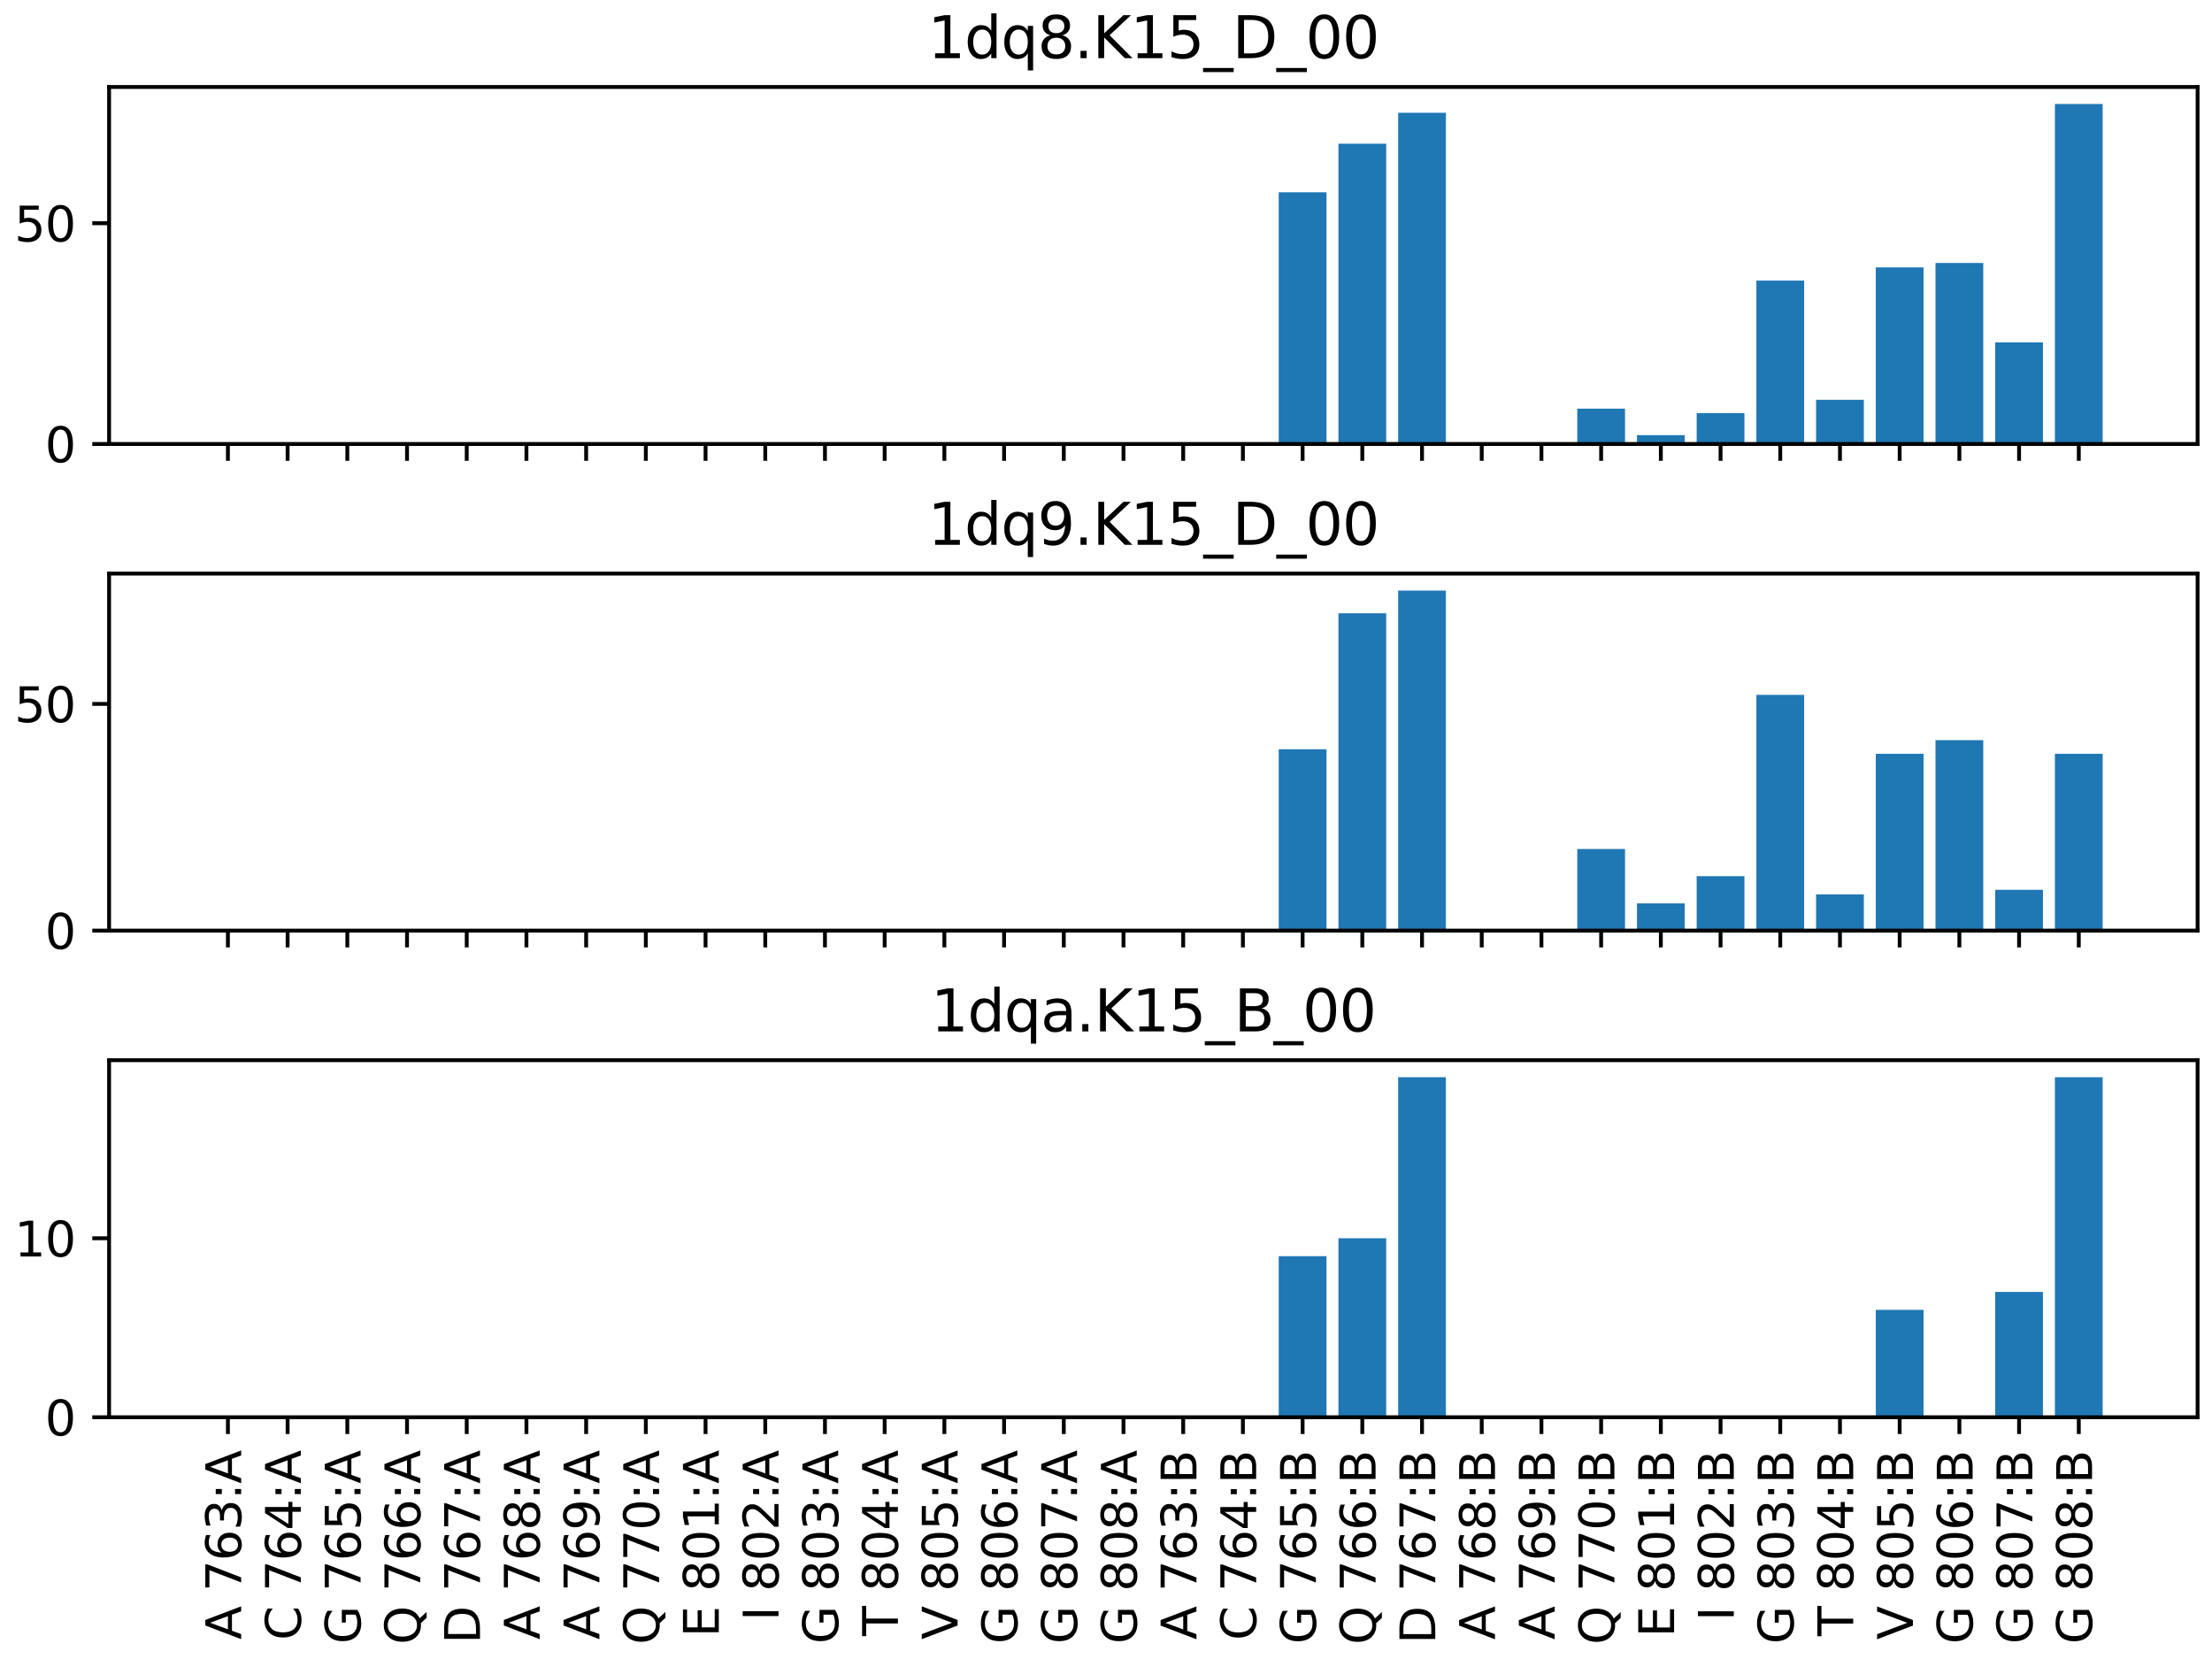 <?xml version="1.0" encoding="utf-8" standalone="no"?>
<!DOCTYPE svg PUBLIC "-//W3C//DTD SVG 1.1//EN"
  "http://www.w3.org/Graphics/SVG/1.1/DTD/svg11.dtd">
<svg xmlns:xlink="http://www.w3.org/1999/xlink" width="460.8pt" height="345.6pt" viewBox="0 0 460.8 345.6" xmlns="http://www.w3.org/2000/svg" version="1.1" id="42">
 <defs>
  <style type="text/css">*{stroke-linejoin: round; stroke-linecap: butt}</style>
 </defs>
 <g id="figure_1">
  <g id="patch_1">
   <path d="M 0 345.6 
L 460.8 345.6 
L 460.8 0 
L 0 0 
z
" style="fill: #ffffff"/>
  </g>
  <g id="axes_1">
   <g id="patch_2">
    <path d="M 22.725 92.491 
L 457.8 92.491 
L 457.8 18.118 
L 22.725 18.118 
z
" style="fill: #ffffff"/>
   </g>
   <g id="patch_3">
    <path d="M 42.501 92.491 
L 52.452 92.491 
L 52.452 92.491 
L 42.501 92.491 
z
" clip-path="url(#pe7e637a73c)" style="fill: #1f77b4"/>
   </g>
   <g id="patch_4">
    <path d="M 54.939 92.491 
L 64.889 92.491 
L 64.889 92.491 
L 54.939 92.491 
z
" clip-path="url(#pe7e637a73c)" style="fill: #1f77b4"/>
   </g>
   <g id="patch_5">
    <path d="M 67.377 92.491 
L 77.327 92.491 
L 77.327 92.491 
L 67.377 92.491 
z
" clip-path="url(#pe7e637a73c)" style="fill: #1f77b4"/>
   </g>
   <g id="patch_6">
    <path d="M 79.815 92.491 
L 89.765 92.491 
L 89.765 92.491 
L 79.815 92.491 
z
" clip-path="url(#pe7e637a73c)" style="fill: #1f77b4"/>
   </g>
   <g id="patch_7">
    <path d="M 92.253 92.491 
L 102.203 92.491 
L 102.203 92.491 
L 92.253 92.491 
z
" clip-path="url(#pe7e637a73c)" style="fill: #1f77b4"/>
   </g>
   <g id="patch_8">
    <path d="M 104.69 92.491 
L 114.641 92.491 
L 114.641 92.491 
L 104.69 92.491 
z
" clip-path="url(#pe7e637a73c)" style="fill: #1f77b4"/>
   </g>
   <g id="patch_9">
    <path d="M 117.128 92.491 
L 127.078 92.491 
L 127.078 92.491 
L 117.128 92.491 
z
" clip-path="url(#pe7e637a73c)" style="fill: #1f77b4"/>
   </g>
   <g id="patch_10">
    <path d="M 129.566 92.491 
L 139.516 92.491 
L 139.516 92.491 
L 129.566 92.491 
z
" clip-path="url(#pe7e637a73c)" style="fill: #1f77b4"/>
   </g>
   <g id="patch_11">
    <path d="M 142.004 92.491 
L 151.954 92.491 
L 151.954 92.491 
L 142.004 92.491 
z
" clip-path="url(#pe7e637a73c)" style="fill: #1f77b4"/>
   </g>
   <g id="patch_12">
    <path d="M 154.442 92.491 
L 164.392 92.491 
L 164.392 92.491 
L 154.442 92.491 
z
" clip-path="url(#pe7e637a73c)" style="fill: #1f77b4"/>
   </g>
   <g id="patch_13">
    <path d="M 166.879 92.491 
L 176.83 92.491 
L 176.83 92.491 
L 166.879 92.491 
z
" clip-path="url(#pe7e637a73c)" style="fill: #1f77b4"/>
   </g>
   <g id="patch_14">
    <path d="M 179.317 92.491 
L 189.267 92.491 
L 189.267 92.491 
L 179.317 92.491 
z
" clip-path="url(#pe7e637a73c)" style="fill: #1f77b4"/>
   </g>
   <g id="patch_15">
    <path d="M 191.755 92.491 
L 201.705 92.491 
L 201.705 92.491 
L 191.755 92.491 
z
" clip-path="url(#pe7e637a73c)" style="fill: #1f77b4"/>
   </g>
   <g id="patch_16">
    <path d="M 204.193 92.491 
L 214.143 92.491 
L 214.143 92.491 
L 204.193 92.491 
z
" clip-path="url(#pe7e637a73c)" style="fill: #1f77b4"/>
   </g>
   <g id="patch_17">
    <path d="M 216.631 92.491 
L 226.581 92.491 
L 226.581 92.491 
L 216.631 92.491 
z
" clip-path="url(#pe7e637a73c)" style="fill: #1f77b4"/>
   </g>
   <g id="patch_18">
    <path d="M 229.068 92.491 
L 239.019 92.491 
L 239.019 92.491 
L 229.068 92.491 
z
" clip-path="url(#pe7e637a73c)" style="fill: #1f77b4"/>
   </g>
   <g id="patch_19">
    <path d="M 241.506 92.491 
L 251.457 92.491 
L 251.457 92.491 
L 241.506 92.491 
z
" clip-path="url(#pe7e637a73c)" style="fill: #1f77b4"/>
   </g>
   <g id="patch_20">
    <path d="M 253.944 92.491 
L 263.894 92.491 
L 263.894 92.491 
L 253.944 92.491 
z
" clip-path="url(#pe7e637a73c)" style="fill: #1f77b4"/>
   </g>
   <g id="patch_21">
    <path d="M 266.382 92.491 
L 276.332 92.491 
L 276.332 40.058 
L 266.382 40.058 
z
" clip-path="url(#pe7e637a73c)" style="fill: #1f77b4"/>
   </g>
   <g id="patch_22">
    <path d="M 278.82 92.491 
L 288.77 92.491 
L 288.77 29.939 
L 278.82 29.939 
z
" clip-path="url(#pe7e637a73c)" style="fill: #1f77b4"/>
   </g>
   <g id="patch_23">
    <path d="M 291.258 92.491 
L 301.208 92.491 
L 301.208 23.5 
L 291.258 23.5 
z
" clip-path="url(#pe7e637a73c)" style="fill: #1f77b4"/>
   </g>
   <g id="patch_24">
    <path d="M 303.695 92.491 
L 313.646 92.491 
L 313.646 92.491 
L 303.695 92.491 
z
" clip-path="url(#pe7e637a73c)" style="fill: #1f77b4"/>
   </g>
   <g id="patch_25">
    <path d="M 316.133 92.491 
L 326.083 92.491 
L 326.083 92.491 
L 316.133 92.491 
z
" clip-path="url(#pe7e637a73c)" style="fill: #1f77b4"/>
   </g>
   <g id="patch_26">
    <path d="M 328.571 92.491 
L 338.521 92.491 
L 338.521 85.132 
L 328.571 85.132 
z
" clip-path="url(#pe7e637a73c)" style="fill: #1f77b4"/>
   </g>
   <g id="patch_27">
    <path d="M 341.009 92.491 
L 350.959 92.491 
L 350.959 90.652 
L 341.009 90.652 
z
" clip-path="url(#pe7e637a73c)" style="fill: #1f77b4"/>
   </g>
   <g id="patch_28">
    <path d="M 353.447 92.491 
L 363.397 92.491 
L 363.397 86.052 
L 353.447 86.052 
z
" clip-path="url(#pe7e637a73c)" style="fill: #1f77b4"/>
   </g>
   <g id="patch_29">
    <path d="M 365.884 92.491 
L 375.835 92.491 
L 375.835 58.456 
L 365.884 58.456 
z
" clip-path="url(#pe7e637a73c)" style="fill: #1f77b4"/>
   </g>
   <g id="patch_30">
    <path d="M 378.322 92.491 
L 388.272 92.491 
L 388.272 83.293 
L 378.322 83.293 
z
" clip-path="url(#pe7e637a73c)" style="fill: #1f77b4"/>
   </g>
   <g id="patch_31">
    <path d="M 390.76 92.491 
L 400.71 92.491 
L 400.71 55.696 
L 390.76 55.696 
z
" clip-path="url(#pe7e637a73c)" style="fill: #1f77b4"/>
   </g>
   <g id="patch_32">
    <path d="M 403.198 92.491 
L 413.148 92.491 
L 413.148 54.776 
L 403.198 54.776 
z
" clip-path="url(#pe7e637a73c)" style="fill: #1f77b4"/>
   </g>
   <g id="patch_33">
    <path d="M 415.636 92.491 
L 425.586 92.491 
L 425.586 71.334 
L 415.636 71.334 
z
" clip-path="url(#pe7e637a73c)" style="fill: #1f77b4"/>
   </g>
   <g id="patch_34">
    <path d="M 428.073 92.491 
L 438.024 92.491 
L 438.024 21.66 
L 428.073 21.66 
z
" clip-path="url(#pe7e637a73c)" style="fill: #1f77b4"/>
   </g>
   <g id="matplotlib.axis_1">
    <g id="xtick_1">
     <g id="line2d_1">
      <defs>
       <path id="mbcb02aef95" d="M 0 0 
L 0 3.5 
" style="stroke: #000000; stroke-width: 0.8"/>
      </defs>
      <g>
       <use xlink:href="#mbcb02aef95" x="47.476" y="92.491" style="stroke: #000000; stroke-width: 0.8"/>
      </g>
     </g>
    </g>
    <g id="xtick_2">
     <g id="line2d_2">
      <g>
       <use xlink:href="#mbcb02aef95" x="59.914" y="92.491" style="stroke: #000000; stroke-width: 0.8"/>
      </g>
     </g>
    </g>
    <g id="xtick_3">
     <g id="line2d_3">
      <g>
       <use xlink:href="#mbcb02aef95" x="72.352" y="92.491" style="stroke: #000000; stroke-width: 0.8"/>
      </g>
     </g>
    </g>
    <g id="xtick_4">
     <g id="line2d_4">
      <g>
       <use xlink:href="#mbcb02aef95" x="84.79" y="92.491" style="stroke: #000000; stroke-width: 0.8"/>
      </g>
     </g>
    </g>
    <g id="xtick_5">
     <g id="line2d_5">
      <g>
       <use xlink:href="#mbcb02aef95" x="97.228" y="92.491" style="stroke: #000000; stroke-width: 0.8"/>
      </g>
     </g>
    </g>
    <g id="xtick_6">
     <g id="line2d_6">
      <g>
       <use xlink:href="#mbcb02aef95" x="109.666" y="92.491" style="stroke: #000000; stroke-width: 0.8"/>
      </g>
     </g>
    </g>
    <g id="xtick_7">
     <g id="line2d_7">
      <g>
       <use xlink:href="#mbcb02aef95" x="122.103" y="92.491" style="stroke: #000000; stroke-width: 0.8"/>
      </g>
     </g>
    </g>
    <g id="xtick_8">
     <g id="line2d_8">
      <g>
       <use xlink:href="#mbcb02aef95" x="134.541" y="92.491" style="stroke: #000000; stroke-width: 0.8"/>
      </g>
     </g>
    </g>
    <g id="xtick_9">
     <g id="line2d_9">
      <g>
       <use xlink:href="#mbcb02aef95" x="146.979" y="92.491" style="stroke: #000000; stroke-width: 0.8"/>
      </g>
     </g>
    </g>
    <g id="xtick_10">
     <g id="line2d_10">
      <g>
       <use xlink:href="#mbcb02aef95" x="159.417" y="92.491" style="stroke: #000000; stroke-width: 0.8"/>
      </g>
     </g>
    </g>
    <g id="xtick_11">
     <g id="line2d_11">
      <g>
       <use xlink:href="#mbcb02aef95" x="171.855" y="92.491" style="stroke: #000000; stroke-width: 0.8"/>
      </g>
     </g>
    </g>
    <g id="xtick_12">
     <g id="line2d_12">
      <g>
       <use xlink:href="#mbcb02aef95" x="184.292" y="92.491" style="stroke: #000000; stroke-width: 0.8"/>
      </g>
     </g>
    </g>
    <g id="xtick_13">
     <g id="line2d_13">
      <g>
       <use xlink:href="#mbcb02aef95" x="196.73" y="92.491" style="stroke: #000000; stroke-width: 0.8"/>
      </g>
     </g>
    </g>
    <g id="xtick_14">
     <g id="line2d_14">
      <g>
       <use xlink:href="#mbcb02aef95" x="209.168" y="92.491" style="stroke: #000000; stroke-width: 0.8"/>
      </g>
     </g>
    </g>
    <g id="xtick_15">
     <g id="line2d_15">
      <g>
       <use xlink:href="#mbcb02aef95" x="221.606" y="92.491" style="stroke: #000000; stroke-width: 0.8"/>
      </g>
     </g>
    </g>
    <g id="xtick_16">
     <g id="line2d_16">
      <g>
       <use xlink:href="#mbcb02aef95" x="234.044" y="92.491" style="stroke: #000000; stroke-width: 0.8"/>
      </g>
     </g>
    </g>
    <g id="xtick_17">
     <g id="line2d_17">
      <g>
       <use xlink:href="#mbcb02aef95" x="246.481" y="92.491" style="stroke: #000000; stroke-width: 0.8"/>
      </g>
     </g>
    </g>
    <g id="xtick_18">
     <g id="line2d_18">
      <g>
       <use xlink:href="#mbcb02aef95" x="258.919" y="92.491" style="stroke: #000000; stroke-width: 0.8"/>
      </g>
     </g>
    </g>
    <g id="xtick_19">
     <g id="line2d_19">
      <g>
       <use xlink:href="#mbcb02aef95" x="271.357" y="92.491" style="stroke: #000000; stroke-width: 0.8"/>
      </g>
     </g>
    </g>
    <g id="xtick_20">
     <g id="line2d_20">
      <g>
       <use xlink:href="#mbcb02aef95" x="283.795" y="92.491" style="stroke: #000000; stroke-width: 0.8"/>
      </g>
     </g>
    </g>
    <g id="xtick_21">
     <g id="line2d_21">
      <g>
       <use xlink:href="#mbcb02aef95" x="296.233" y="92.491" style="stroke: #000000; stroke-width: 0.8"/>
      </g>
     </g>
    </g>
    <g id="xtick_22">
     <g id="line2d_22">
      <g>
       <use xlink:href="#mbcb02aef95" x="308.67" y="92.491" style="stroke: #000000; stroke-width: 0.8"/>
      </g>
     </g>
    </g>
    <g id="xtick_23">
     <g id="line2d_23">
      <g>
       <use xlink:href="#mbcb02aef95" x="321.108" y="92.491" style="stroke: #000000; stroke-width: 0.8"/>
      </g>
     </g>
    </g>
    <g id="xtick_24">
     <g id="line2d_24">
      <g>
       <use xlink:href="#mbcb02aef95" x="333.546" y="92.491" style="stroke: #000000; stroke-width: 0.8"/>
      </g>
     </g>
    </g>
    <g id="xtick_25">
     <g id="line2d_25">
      <g>
       <use xlink:href="#mbcb02aef95" x="345.984" y="92.491" style="stroke: #000000; stroke-width: 0.8"/>
      </g>
     </g>
    </g>
    <g id="xtick_26">
     <g id="line2d_26">
      <g>
       <use xlink:href="#mbcb02aef95" x="358.422" y="92.491" style="stroke: #000000; stroke-width: 0.8"/>
      </g>
     </g>
    </g>
    <g id="xtick_27">
     <g id="line2d_27">
      <g>
       <use xlink:href="#mbcb02aef95" x="370.859" y="92.491" style="stroke: #000000; stroke-width: 0.8"/>
      </g>
     </g>
    </g>
    <g id="xtick_28">
     <g id="line2d_28">
      <g>
       <use xlink:href="#mbcb02aef95" x="383.297" y="92.491" style="stroke: #000000; stroke-width: 0.8"/>
      </g>
     </g>
    </g>
    <g id="xtick_29">
     <g id="line2d_29">
      <g>
       <use xlink:href="#mbcb02aef95" x="395.735" y="92.491" style="stroke: #000000; stroke-width: 0.8"/>
      </g>
     </g>
    </g>
    <g id="xtick_30">
     <g id="line2d_30">
      <g>
       <use xlink:href="#mbcb02aef95" x="408.173" y="92.491" style="stroke: #000000; stroke-width: 0.8"/>
      </g>
     </g>
    </g>
    <g id="xtick_31">
     <g id="line2d_31">
      <g>
       <use xlink:href="#mbcb02aef95" x="420.611" y="92.491" style="stroke: #000000; stroke-width: 0.8"/>
      </g>
     </g>
    </g>
    <g id="xtick_32">
     <g id="line2d_32">
      <g>
       <use xlink:href="#mbcb02aef95" x="433.049" y="92.491" style="stroke: #000000; stroke-width: 0.8"/>
      </g>
     </g>
    </g>
   </g>
   <g id="matplotlib.axis_2">
    <g id="ytick_1">
     <g id="line2d_33">
      <defs>
       <path id="me5179b328b" d="M 0 0 
L -3.5 0 
" style="stroke: #000000; stroke-width: 0.8"/>
      </defs>
      <g>
       <use xlink:href="#me5179b328b" x="22.725" y="92.491" style="stroke: #000000; stroke-width: 0.8"/>
      </g>
     </g>
     <g id="text_1">
      <!-- 0 -->
      <g transform="translate(9.363 96.291) scale(0.1 -0.1)">
       <defs>
        <path id="DejaVuSans-30" d="M 2034 4250 
Q 1547 4250 1301 3770 
Q 1056 3291 1056 2328 
Q 1056 1369 1301 889 
Q 1547 409 2034 409 
Q 2525 409 2770 889 
Q 3016 1369 3016 2328 
Q 3016 3291 2770 3770 
Q 2525 4250 2034 4250 
z
M 2034 4750 
Q 2819 4750 3233 4129 
Q 3647 3509 3647 2328 
Q 3647 1150 3233 529 
Q 2819 -91 2034 -91 
Q 1250 -91 836 529 
Q 422 1150 422 2328 
Q 422 3509 836 4129 
Q 1250 4750 2034 4750 
z
" transform="scale(0.016)"/>
       </defs>
       <use xlink:href="#DejaVuSans-30"/>
      </g>
     </g>
    </g>
    <g id="ytick_2">
     <g id="line2d_34">
      <g>
       <use xlink:href="#me5179b328b" x="22.725" y="46.497" style="stroke: #000000; stroke-width: 0.8"/>
      </g>
     </g>
     <g id="text_2">
      <!-- 50 -->
      <g transform="translate(3 50.296) scale(0.1 -0.1)">
       <defs>
        <path id="DejaVuSans-35" d="M 691 4666 
L 3169 4666 
L 3169 4134 
L 1269 4134 
L 1269 2991 
Q 1406 3038 1543 3061 
Q 1681 3084 1819 3084 
Q 2600 3084 3056 2656 
Q 3513 2228 3513 1497 
Q 3513 744 3044 326 
Q 2575 -91 1722 -91 
Q 1428 -91 1123 -41 
Q 819 9 494 109 
L 494 744 
Q 775 591 1075 516 
Q 1375 441 1709 441 
Q 2250 441 2565 725 
Q 2881 1009 2881 1497 
Q 2881 1984 2565 2268 
Q 2250 2553 1709 2553 
Q 1456 2553 1204 2497 
Q 953 2441 691 2322 
L 691 4666 
z
" transform="scale(0.016)"/>
       </defs>
       <use xlink:href="#DejaVuSans-35"/>
       <use xlink:href="#DejaVuSans-30" transform="translate(63.623 0)"/>
      </g>
     </g>
    </g>
   </g>
   <g id="patch_35">
    <path d="M 22.725 92.491 
L 22.725 18.118 
" style="fill: none; stroke: #000000; stroke-width: 0.8; stroke-linejoin: miter; stroke-linecap: square"/>
   </g>
   <g id="patch_36">
    <path d="M 457.8 92.491 
L 457.8 18.118 
" style="fill: none; stroke: #000000; stroke-width: 0.8; stroke-linejoin: miter; stroke-linecap: square"/>
   </g>
   <g id="patch_37">
    <path d="M 22.725 92.491 
L 457.8 92.491 
" style="fill: none; stroke: #000000; stroke-width: 0.8; stroke-linejoin: miter; stroke-linecap: square"/>
   </g>
   <g id="patch_38">
    <path d="M 22.725 18.118 
L 457.8 18.118 
" style="fill: none; stroke: #000000; stroke-width: 0.8; stroke-linejoin: miter; stroke-linecap: square"/>
   </g>
   <g id="text_3">
    <!-- 1dq8.K15_D_00 -->
    <g transform="translate(193.278 12.118) scale(0.12 -0.12)">
     <defs>
      <path id="DejaVuSans-31" d="M 794 531 
L 1825 531 
L 1825 4091 
L 703 3866 
L 703 4441 
L 1819 4666 
L 2450 4666 
L 2450 531 
L 3481 531 
L 3481 0 
L 794 0 
L 794 531 
z
" transform="scale(0.016)"/>
      <path id="DejaVuSans-64" d="M 2906 2969 
L 2906 4863 
L 3481 4863 
L 3481 0 
L 2906 0 
L 2906 525 
Q 2725 213 2448 61 
Q 2172 -91 1784 -91 
Q 1150 -91 751 415 
Q 353 922 353 1747 
Q 353 2572 751 3078 
Q 1150 3584 1784 3584 
Q 2172 3584 2448 3432 
Q 2725 3281 2906 2969 
z
M 947 1747 
Q 947 1113 1208 752 
Q 1469 391 1925 391 
Q 2381 391 2643 752 
Q 2906 1113 2906 1747 
Q 2906 2381 2643 2742 
Q 2381 3103 1925 3103 
Q 1469 3103 1208 2742 
Q 947 2381 947 1747 
z
" transform="scale(0.016)"/>
      <path id="DejaVuSans-71" d="M 947 1747 
Q 947 1113 1208 752 
Q 1469 391 1925 391 
Q 2381 391 2643 752 
Q 2906 1113 2906 1747 
Q 2906 2381 2643 2742 
Q 2381 3103 1925 3103 
Q 1469 3103 1208 2742 
Q 947 2381 947 1747 
z
M 2906 525 
Q 2725 213 2448 61 
Q 2172 -91 1784 -91 
Q 1150 -91 751 415 
Q 353 922 353 1747 
Q 353 2572 751 3078 
Q 1150 3584 1784 3584 
Q 2172 3584 2448 3432 
Q 2725 3281 2906 2969 
L 2906 3500 
L 3481 3500 
L 3481 -1331 
L 2906 -1331 
L 2906 525 
z
" transform="scale(0.016)"/>
      <path id="DejaVuSans-38" d="M 2034 2216 
Q 1584 2216 1326 1975 
Q 1069 1734 1069 1313 
Q 1069 891 1326 650 
Q 1584 409 2034 409 
Q 2484 409 2743 651 
Q 3003 894 3003 1313 
Q 3003 1734 2745 1975 
Q 2488 2216 2034 2216 
z
M 1403 2484 
Q 997 2584 770 2862 
Q 544 3141 544 3541 
Q 544 4100 942 4425 
Q 1341 4750 2034 4750 
Q 2731 4750 3128 4425 
Q 3525 4100 3525 3541 
Q 3525 3141 3298 2862 
Q 3072 2584 2669 2484 
Q 3125 2378 3379 2068 
Q 3634 1759 3634 1313 
Q 3634 634 3220 271 
Q 2806 -91 2034 -91 
Q 1263 -91 848 271 
Q 434 634 434 1313 
Q 434 1759 690 2068 
Q 947 2378 1403 2484 
z
M 1172 3481 
Q 1172 3119 1398 2916 
Q 1625 2713 2034 2713 
Q 2441 2713 2670 2916 
Q 2900 3119 2900 3481 
Q 2900 3844 2670 4047 
Q 2441 4250 2034 4250 
Q 1625 4250 1398 4047 
Q 1172 3844 1172 3481 
z
" transform="scale(0.016)"/>
      <path id="DejaVuSans-2e" d="M 684 794 
L 1344 794 
L 1344 0 
L 684 0 
L 684 794 
z
" transform="scale(0.016)"/>
      <path id="DejaVuSans-4b" d="M 628 4666 
L 1259 4666 
L 1259 2694 
L 3353 4666 
L 4166 4666 
L 1850 2491 
L 4331 0 
L 3500 0 
L 1259 2247 
L 1259 0 
L 628 0 
L 628 4666 
z
" transform="scale(0.016)"/>
      <path id="DejaVuSans-5f" d="M 3263 -1063 
L 3263 -1509 
L -63 -1509 
L -63 -1063 
L 3263 -1063 
z
" transform="scale(0.016)"/>
      <path id="DejaVuSans-44" d="M 1259 4147 
L 1259 519 
L 2022 519 
Q 2988 519 3436 956 
Q 3884 1394 3884 2338 
Q 3884 3275 3436 3711 
Q 2988 4147 2022 4147 
L 1259 4147 
z
M 628 4666 
L 1925 4666 
Q 3281 4666 3915 4102 
Q 4550 3538 4550 2338 
Q 4550 1131 3912 565 
Q 3275 0 1925 0 
L 628 0 
L 628 4666 
z
" transform="scale(0.016)"/>
     </defs>
     <use xlink:href="#DejaVuSans-31"/>
     <use xlink:href="#DejaVuSans-64" transform="translate(63.623 0)"/>
     <use xlink:href="#DejaVuSans-71" transform="translate(127.1 0)"/>
     <use xlink:href="#DejaVuSans-38" transform="translate(190.576 0)"/>
     <use xlink:href="#DejaVuSans-2e" transform="translate(254.199 0)"/>
     <use xlink:href="#DejaVuSans-4b" transform="translate(285.986 0)"/>
     <use xlink:href="#DejaVuSans-31" transform="translate(351.562 0)"/>
     <use xlink:href="#DejaVuSans-35" transform="translate(415.186 0)"/>
     <use xlink:href="#DejaVuSans-5f" transform="translate(478.809 0)"/>
     <use xlink:href="#DejaVuSans-44" transform="translate(528.809 0)"/>
     <use xlink:href="#DejaVuSans-5f" transform="translate(605.811 0)"/>
     <use xlink:href="#DejaVuSans-30" transform="translate(655.811 0)"/>
     <use xlink:href="#DejaVuSans-30" transform="translate(719.434 0)"/>
    </g>
   </g>
  </g>
  <g id="axes_2">
   <g id="patch_39">
    <path d="M 22.725 193.862 
L 457.8 193.862 
L 457.8 119.489 
L 22.725 119.489 
z
" style="fill: #ffffff"/>
   </g>
   <g id="patch_40">
    <path d="M 42.501 193.862 
L 52.452 193.862 
L 52.452 193.862 
L 42.501 193.862 
z
" clip-path="url(#pa7bf20a80a)" style="fill: #1f77b4"/>
   </g>
   <g id="patch_41">
    <path d="M 54.939 193.862 
L 64.889 193.862 
L 64.889 193.862 
L 54.939 193.862 
z
" clip-path="url(#pa7bf20a80a)" style="fill: #1f77b4"/>
   </g>
   <g id="patch_42">
    <path d="M 67.377 193.862 
L 77.327 193.862 
L 77.327 193.862 
L 67.377 193.862 
z
" clip-path="url(#pa7bf20a80a)" style="fill: #1f77b4"/>
   </g>
   <g id="patch_43">
    <path d="M 79.815 193.862 
L 89.765 193.862 
L 89.765 193.862 
L 79.815 193.862 
z
" clip-path="url(#pa7bf20a80a)" style="fill: #1f77b4"/>
   </g>
   <g id="patch_44">
    <path d="M 92.253 193.862 
L 102.203 193.862 
L 102.203 193.862 
L 92.253 193.862 
z
" clip-path="url(#pa7bf20a80a)" style="fill: #1f77b4"/>
   </g>
   <g id="patch_45">
    <path d="M 104.69 193.862 
L 114.641 193.862 
L 114.641 193.862 
L 104.69 193.862 
z
" clip-path="url(#pa7bf20a80a)" style="fill: #1f77b4"/>
   </g>
   <g id="patch_46">
    <path d="M 117.128 193.862 
L 127.078 193.862 
L 127.078 193.862 
L 117.128 193.862 
z
" clip-path="url(#pa7bf20a80a)" style="fill: #1f77b4"/>
   </g>
   <g id="patch_47">
    <path d="M 129.566 193.862 
L 139.516 193.862 
L 139.516 193.862 
L 129.566 193.862 
z
" clip-path="url(#pa7bf20a80a)" style="fill: #1f77b4"/>
   </g>
   <g id="patch_48">
    <path d="M 142.004 193.862 
L 151.954 193.862 
L 151.954 193.862 
L 142.004 193.862 
z
" clip-path="url(#pa7bf20a80a)" style="fill: #1f77b4"/>
   </g>
   <g id="patch_49">
    <path d="M 154.442 193.862 
L 164.392 193.862 
L 164.392 193.862 
L 154.442 193.862 
z
" clip-path="url(#pa7bf20a80a)" style="fill: #1f77b4"/>
   </g>
   <g id="patch_50">
    <path d="M 166.879 193.862 
L 176.83 193.862 
L 176.83 193.862 
L 166.879 193.862 
z
" clip-path="url(#pa7bf20a80a)" style="fill: #1f77b4"/>
   </g>
   <g id="patch_51">
    <path d="M 179.317 193.862 
L 189.267 193.862 
L 189.267 193.862 
L 179.317 193.862 
z
" clip-path="url(#pa7bf20a80a)" style="fill: #1f77b4"/>
   </g>
   <g id="patch_52">
    <path d="M 191.755 193.862 
L 201.705 193.862 
L 201.705 193.862 
L 191.755 193.862 
z
" clip-path="url(#pa7bf20a80a)" style="fill: #1f77b4"/>
   </g>
   <g id="patch_53">
    <path d="M 204.193 193.862 
L 214.143 193.862 
L 214.143 193.862 
L 204.193 193.862 
z
" clip-path="url(#pa7bf20a80a)" style="fill: #1f77b4"/>
   </g>
   <g id="patch_54">
    <path d="M 216.631 193.862 
L 226.581 193.862 
L 226.581 193.862 
L 216.631 193.862 
z
" clip-path="url(#pa7bf20a80a)" style="fill: #1f77b4"/>
   </g>
   <g id="patch_55">
    <path d="M 229.068 193.862 
L 239.019 193.862 
L 239.019 193.862 
L 229.068 193.862 
z
" clip-path="url(#pa7bf20a80a)" style="fill: #1f77b4"/>
   </g>
   <g id="patch_56">
    <path d="M 241.506 193.862 
L 251.457 193.862 
L 251.457 193.862 
L 241.506 193.862 
z
" clip-path="url(#pa7bf20a80a)" style="fill: #1f77b4"/>
   </g>
   <g id="patch_57">
    <path d="M 253.944 193.862 
L 263.894 193.862 
L 263.894 193.862 
L 253.944 193.862 
z
" clip-path="url(#pa7bf20a80a)" style="fill: #1f77b4"/>
   </g>
   <g id="patch_58">
    <path d="M 266.382 193.862 
L 276.332 193.862 
L 276.332 156.085 
L 266.382 156.085 
z
" clip-path="url(#pa7bf20a80a)" style="fill: #1f77b4"/>
   </g>
   <g id="patch_59">
    <path d="M 278.82 193.862 
L 288.77 193.862 
L 288.77 127.753 
L 278.82 127.753 
z
" clip-path="url(#pa7bf20a80a)" style="fill: #1f77b4"/>
   </g>
   <g id="patch_60">
    <path d="M 291.258 193.862 
L 301.208 193.862 
L 301.208 123.031 
L 291.258 123.031 
z
" clip-path="url(#pa7bf20a80a)" style="fill: #1f77b4"/>
   </g>
   <g id="patch_61">
    <path d="M 303.695 193.862 
L 313.646 193.862 
L 313.646 193.862 
L 303.695 193.862 
z
" clip-path="url(#pa7bf20a80a)" style="fill: #1f77b4"/>
   </g>
   <g id="patch_62">
    <path d="M 316.133 193.862 
L 326.083 193.862 
L 326.083 193.862 
L 316.133 193.862 
z
" clip-path="url(#pa7bf20a80a)" style="fill: #1f77b4"/>
   </g>
   <g id="patch_63">
    <path d="M 328.571 193.862 
L 338.521 193.862 
L 338.521 176.862 
L 328.571 176.862 
z
" clip-path="url(#pa7bf20a80a)" style="fill: #1f77b4"/>
   </g>
   <g id="patch_64">
    <path d="M 341.009 193.862 
L 350.959 193.862 
L 350.959 188.195 
L 341.009 188.195 
z
" clip-path="url(#pa7bf20a80a)" style="fill: #1f77b4"/>
   </g>
   <g id="patch_65">
    <path d="M 353.447 193.862 
L 363.397 193.862 
L 363.397 182.529 
L 353.447 182.529 
z
" clip-path="url(#pa7bf20a80a)" style="fill: #1f77b4"/>
   </g>
   <g id="patch_66">
    <path d="M 365.884 193.862 
L 375.835 193.862 
L 375.835 144.752 
L 365.884 144.752 
z
" clip-path="url(#pa7bf20a80a)" style="fill: #1f77b4"/>
   </g>
   <g id="patch_67">
    <path d="M 378.322 193.862 
L 388.272 193.862 
L 388.272 186.307 
L 378.322 186.307 
z
" clip-path="url(#pa7bf20a80a)" style="fill: #1f77b4"/>
   </g>
   <g id="patch_68">
    <path d="M 390.76 193.862 
L 400.71 193.862 
L 400.71 157.03 
L 390.76 157.03 
z
" clip-path="url(#pa7bf20a80a)" style="fill: #1f77b4"/>
   </g>
   <g id="patch_69">
    <path d="M 403.198 193.862 
L 413.148 193.862 
L 413.148 154.196 
L 403.198 154.196 
z
" clip-path="url(#pa7bf20a80a)" style="fill: #1f77b4"/>
   </g>
   <g id="patch_70">
    <path d="M 415.636 193.862 
L 425.586 193.862 
L 425.586 185.362 
L 415.636 185.362 
z
" clip-path="url(#pa7bf20a80a)" style="fill: #1f77b4"/>
   </g>
   <g id="patch_71">
    <path d="M 428.073 193.862 
L 438.024 193.862 
L 438.024 157.03 
L 428.073 157.03 
z
" clip-path="url(#pa7bf20a80a)" style="fill: #1f77b4"/>
   </g>
   <g id="matplotlib.axis_3">
    <g id="xtick_33">
     <g id="line2d_35">
      <g>
       <use xlink:href="#mbcb02aef95" x="47.476" y="193.862" style="stroke: #000000; stroke-width: 0.8"/>
      </g>
     </g>
    </g>
    <g id="xtick_34">
     <g id="line2d_36">
      <g>
       <use xlink:href="#mbcb02aef95" x="59.914" y="193.862" style="stroke: #000000; stroke-width: 0.8"/>
      </g>
     </g>
    </g>
    <g id="xtick_35">
     <g id="line2d_37">
      <g>
       <use xlink:href="#mbcb02aef95" x="72.352" y="193.862" style="stroke: #000000; stroke-width: 0.8"/>
      </g>
     </g>
    </g>
    <g id="xtick_36">
     <g id="line2d_38">
      <g>
       <use xlink:href="#mbcb02aef95" x="84.79" y="193.862" style="stroke: #000000; stroke-width: 0.8"/>
      </g>
     </g>
    </g>
    <g id="xtick_37">
     <g id="line2d_39">
      <g>
       <use xlink:href="#mbcb02aef95" x="97.228" y="193.862" style="stroke: #000000; stroke-width: 0.8"/>
      </g>
     </g>
    </g>
    <g id="xtick_38">
     <g id="line2d_40">
      <g>
       <use xlink:href="#mbcb02aef95" x="109.666" y="193.862" style="stroke: #000000; stroke-width: 0.8"/>
      </g>
     </g>
    </g>
    <g id="xtick_39">
     <g id="line2d_41">
      <g>
       <use xlink:href="#mbcb02aef95" x="122.103" y="193.862" style="stroke: #000000; stroke-width: 0.8"/>
      </g>
     </g>
    </g>
    <g id="xtick_40">
     <g id="line2d_42">
      <g>
       <use xlink:href="#mbcb02aef95" x="134.541" y="193.862" style="stroke: #000000; stroke-width: 0.8"/>
      </g>
     </g>
    </g>
    <g id="xtick_41">
     <g id="line2d_43">
      <g>
       <use xlink:href="#mbcb02aef95" x="146.979" y="193.862" style="stroke: #000000; stroke-width: 0.8"/>
      </g>
     </g>
    </g>
    <g id="xtick_42">
     <g id="line2d_44">
      <g>
       <use xlink:href="#mbcb02aef95" x="159.417" y="193.862" style="stroke: #000000; stroke-width: 0.8"/>
      </g>
     </g>
    </g>
    <g id="xtick_43">
     <g id="line2d_45">
      <g>
       <use xlink:href="#mbcb02aef95" x="171.855" y="193.862" style="stroke: #000000; stroke-width: 0.8"/>
      </g>
     </g>
    </g>
    <g id="xtick_44">
     <g id="line2d_46">
      <g>
       <use xlink:href="#mbcb02aef95" x="184.292" y="193.862" style="stroke: #000000; stroke-width: 0.8"/>
      </g>
     </g>
    </g>
    <g id="xtick_45">
     <g id="line2d_47">
      <g>
       <use xlink:href="#mbcb02aef95" x="196.73" y="193.862" style="stroke: #000000; stroke-width: 0.8"/>
      </g>
     </g>
    </g>
    <g id="xtick_46">
     <g id="line2d_48">
      <g>
       <use xlink:href="#mbcb02aef95" x="209.168" y="193.862" style="stroke: #000000; stroke-width: 0.8"/>
      </g>
     </g>
    </g>
    <g id="xtick_47">
     <g id="line2d_49">
      <g>
       <use xlink:href="#mbcb02aef95" x="221.606" y="193.862" style="stroke: #000000; stroke-width: 0.8"/>
      </g>
     </g>
    </g>
    <g id="xtick_48">
     <g id="line2d_50">
      <g>
       <use xlink:href="#mbcb02aef95" x="234.044" y="193.862" style="stroke: #000000; stroke-width: 0.8"/>
      </g>
     </g>
    </g>
    <g id="xtick_49">
     <g id="line2d_51">
      <g>
       <use xlink:href="#mbcb02aef95" x="246.481" y="193.862" style="stroke: #000000; stroke-width: 0.8"/>
      </g>
     </g>
    </g>
    <g id="xtick_50">
     <g id="line2d_52">
      <g>
       <use xlink:href="#mbcb02aef95" x="258.919" y="193.862" style="stroke: #000000; stroke-width: 0.8"/>
      </g>
     </g>
    </g>
    <g id="xtick_51">
     <g id="line2d_53">
      <g>
       <use xlink:href="#mbcb02aef95" x="271.357" y="193.862" style="stroke: #000000; stroke-width: 0.8"/>
      </g>
     </g>
    </g>
    <g id="xtick_52">
     <g id="line2d_54">
      <g>
       <use xlink:href="#mbcb02aef95" x="283.795" y="193.862" style="stroke: #000000; stroke-width: 0.8"/>
      </g>
     </g>
    </g>
    <g id="xtick_53">
     <g id="line2d_55">
      <g>
       <use xlink:href="#mbcb02aef95" x="296.233" y="193.862" style="stroke: #000000; stroke-width: 0.8"/>
      </g>
     </g>
    </g>
    <g id="xtick_54">
     <g id="line2d_56">
      <g>
       <use xlink:href="#mbcb02aef95" x="308.67" y="193.862" style="stroke: #000000; stroke-width: 0.8"/>
      </g>
     </g>
    </g>
    <g id="xtick_55">
     <g id="line2d_57">
      <g>
       <use xlink:href="#mbcb02aef95" x="321.108" y="193.862" style="stroke: #000000; stroke-width: 0.8"/>
      </g>
     </g>
    </g>
    <g id="xtick_56">
     <g id="line2d_58">
      <g>
       <use xlink:href="#mbcb02aef95" x="333.546" y="193.862" style="stroke: #000000; stroke-width: 0.8"/>
      </g>
     </g>
    </g>
    <g id="xtick_57">
     <g id="line2d_59">
      <g>
       <use xlink:href="#mbcb02aef95" x="345.984" y="193.862" style="stroke: #000000; stroke-width: 0.8"/>
      </g>
     </g>
    </g>
    <g id="xtick_58">
     <g id="line2d_60">
      <g>
       <use xlink:href="#mbcb02aef95" x="358.422" y="193.862" style="stroke: #000000; stroke-width: 0.8"/>
      </g>
     </g>
    </g>
    <g id="xtick_59">
     <g id="line2d_61">
      <g>
       <use xlink:href="#mbcb02aef95" x="370.859" y="193.862" style="stroke: #000000; stroke-width: 0.8"/>
      </g>
     </g>
    </g>
    <g id="xtick_60">
     <g id="line2d_62">
      <g>
       <use xlink:href="#mbcb02aef95" x="383.297" y="193.862" style="stroke: #000000; stroke-width: 0.8"/>
      </g>
     </g>
    </g>
    <g id="xtick_61">
     <g id="line2d_63">
      <g>
       <use xlink:href="#mbcb02aef95" x="395.735" y="193.862" style="stroke: #000000; stroke-width: 0.8"/>
      </g>
     </g>
    </g>
    <g id="xtick_62">
     <g id="line2d_64">
      <g>
       <use xlink:href="#mbcb02aef95" x="408.173" y="193.862" style="stroke: #000000; stroke-width: 0.8"/>
      </g>
     </g>
    </g>
    <g id="xtick_63">
     <g id="line2d_65">
      <g>
       <use xlink:href="#mbcb02aef95" x="420.611" y="193.862" style="stroke: #000000; stroke-width: 0.8"/>
      </g>
     </g>
    </g>
    <g id="xtick_64">
     <g id="line2d_66">
      <g>
       <use xlink:href="#mbcb02aef95" x="433.049" y="193.862" style="stroke: #000000; stroke-width: 0.8"/>
      </g>
     </g>
    </g>
   </g>
   <g id="matplotlib.axis_4">
    <g id="ytick_3">
     <g id="line2d_67">
      <g>
       <use xlink:href="#me5179b328b" x="22.725" y="193.862" style="stroke: #000000; stroke-width: 0.8"/>
      </g>
     </g>
     <g id="text_4">
      <!-- 0 -->
      <g transform="translate(9.363 197.661) scale(0.1 -0.1)">
       <use xlink:href="#DejaVuSans-30"/>
      </g>
     </g>
    </g>
    <g id="ytick_4">
     <g id="line2d_68">
      <g>
       <use xlink:href="#me5179b328b" x="22.725" y="146.641" style="stroke: #000000; stroke-width: 0.8"/>
      </g>
     </g>
     <g id="text_5">
      <!-- 50 -->
      <g transform="translate(3 150.44) scale(0.1 -0.1)">
       <use xlink:href="#DejaVuSans-35"/>
       <use xlink:href="#DejaVuSans-30" transform="translate(63.623 0)"/>
      </g>
     </g>
    </g>
   </g>
   <g id="patch_72">
    <path d="M 22.725 193.862 
L 22.725 119.489 
" style="fill: none; stroke: #000000; stroke-width: 0.8; stroke-linejoin: miter; stroke-linecap: square"/>
   </g>
   <g id="patch_73">
    <path d="M 457.8 193.862 
L 457.8 119.489 
" style="fill: none; stroke: #000000; stroke-width: 0.8; stroke-linejoin: miter; stroke-linecap: square"/>
   </g>
   <g id="patch_74">
    <path d="M 22.725 193.862 
L 457.8 193.862 
" style="fill: none; stroke: #000000; stroke-width: 0.8; stroke-linejoin: miter; stroke-linecap: square"/>
   </g>
   <g id="patch_75">
    <path d="M 22.725 119.489 
L 457.8 119.489 
" style="fill: none; stroke: #000000; stroke-width: 0.8; stroke-linejoin: miter; stroke-linecap: square"/>
   </g>
   <g id="text_6">
    <!-- 1dq9.K15_D_00 -->
    <g transform="translate(193.278 113.489) scale(0.12 -0.12)">
     <defs>
      <path id="DejaVuSans-39" d="M 703 97 
L 703 672 
Q 941 559 1184 500 
Q 1428 441 1663 441 
Q 2288 441 2617 861 
Q 2947 1281 2994 2138 
Q 2813 1869 2534 1725 
Q 2256 1581 1919 1581 
Q 1219 1581 811 2004 
Q 403 2428 403 3163 
Q 403 3881 828 4315 
Q 1253 4750 1959 4750 
Q 2769 4750 3195 4129 
Q 3622 3509 3622 2328 
Q 3622 1225 3098 567 
Q 2575 -91 1691 -91 
Q 1453 -91 1209 -44 
Q 966 3 703 97 
z
M 1959 2075 
Q 2384 2075 2632 2365 
Q 2881 2656 2881 3163 
Q 2881 3666 2632 3958 
Q 2384 4250 1959 4250 
Q 1534 4250 1286 3958 
Q 1038 3666 1038 3163 
Q 1038 2656 1286 2365 
Q 1534 2075 1959 2075 
z
" transform="scale(0.016)"/>
     </defs>
     <use xlink:href="#DejaVuSans-31"/>
     <use xlink:href="#DejaVuSans-64" transform="translate(63.623 0)"/>
     <use xlink:href="#DejaVuSans-71" transform="translate(127.1 0)"/>
     <use xlink:href="#DejaVuSans-39" transform="translate(190.576 0)"/>
     <use xlink:href="#DejaVuSans-2e" transform="translate(254.199 0)"/>
     <use xlink:href="#DejaVuSans-4b" transform="translate(285.986 0)"/>
     <use xlink:href="#DejaVuSans-31" transform="translate(351.562 0)"/>
     <use xlink:href="#DejaVuSans-35" transform="translate(415.186 0)"/>
     <use xlink:href="#DejaVuSans-5f" transform="translate(478.809 0)"/>
     <use xlink:href="#DejaVuSans-44" transform="translate(528.809 0)"/>
     <use xlink:href="#DejaVuSans-5f" transform="translate(605.811 0)"/>
     <use xlink:href="#DejaVuSans-30" transform="translate(655.811 0)"/>
     <use xlink:href="#DejaVuSans-30" transform="translate(719.434 0)"/>
    </g>
   </g>
  </g>
  <g id="axes_3">
   <g id="patch_76">
    <path d="M 22.725 295.233 
L 457.8 295.233 
L 457.8 220.86 
L 22.725 220.86 
z
" style="fill: #ffffff"/>
   </g>
   <g id="patch_77">
    <path d="M 42.501 295.233 
L 52.452 295.233 
L 52.452 295.233 
L 42.501 295.233 
z
" clip-path="url(#p5df10598cf)" style="fill: #1f77b4"/>
   </g>
   <g id="patch_78">
    <path d="M 54.939 295.233 
L 64.889 295.233 
L 64.889 295.233 
L 54.939 295.233 
z
" clip-path="url(#p5df10598cf)" style="fill: #1f77b4"/>
   </g>
   <g id="patch_79">
    <path d="M 67.377 295.233 
L 77.327 295.233 
L 77.327 295.233 
L 67.377 295.233 
z
" clip-path="url(#p5df10598cf)" style="fill: #1f77b4"/>
   </g>
   <g id="patch_80">
    <path d="M 79.815 295.233 
L 89.765 295.233 
L 89.765 295.233 
L 79.815 295.233 
z
" clip-path="url(#p5df10598cf)" style="fill: #1f77b4"/>
   </g>
   <g id="patch_81">
    <path d="M 92.253 295.233 
L 102.203 295.233 
L 102.203 295.233 
L 92.253 295.233 
z
" clip-path="url(#p5df10598cf)" style="fill: #1f77b4"/>
   </g>
   <g id="patch_82">
    <path d="M 104.69 295.233 
L 114.641 295.233 
L 114.641 295.233 
L 104.69 295.233 
z
" clip-path="url(#p5df10598cf)" style="fill: #1f77b4"/>
   </g>
   <g id="patch_83">
    <path d="M 117.128 295.233 
L 127.078 295.233 
L 127.078 295.233 
L 117.128 295.233 
z
" clip-path="url(#p5df10598cf)" style="fill: #1f77b4"/>
   </g>
   <g id="patch_84">
    <path d="M 129.566 295.233 
L 139.516 295.233 
L 139.516 295.233 
L 129.566 295.233 
z
" clip-path="url(#p5df10598cf)" style="fill: #1f77b4"/>
   </g>
   <g id="patch_85">
    <path d="M 142.004 295.233 
L 151.954 295.233 
L 151.954 295.233 
L 142.004 295.233 
z
" clip-path="url(#p5df10598cf)" style="fill: #1f77b4"/>
   </g>
   <g id="patch_86">
    <path d="M 154.442 295.233 
L 164.392 295.233 
L 164.392 295.233 
L 154.442 295.233 
z
" clip-path="url(#p5df10598cf)" style="fill: #1f77b4"/>
   </g>
   <g id="patch_87">
    <path d="M 166.879 295.233 
L 176.83 295.233 
L 176.83 295.233 
L 166.879 295.233 
z
" clip-path="url(#p5df10598cf)" style="fill: #1f77b4"/>
   </g>
   <g id="patch_88">
    <path d="M 179.317 295.233 
L 189.267 295.233 
L 189.267 295.233 
L 179.317 295.233 
z
" clip-path="url(#p5df10598cf)" style="fill: #1f77b4"/>
   </g>
   <g id="patch_89">
    <path d="M 191.755 295.233 
L 201.705 295.233 
L 201.705 295.233 
L 191.755 295.233 
z
" clip-path="url(#p5df10598cf)" style="fill: #1f77b4"/>
   </g>
   <g id="patch_90">
    <path d="M 204.193 295.233 
L 214.143 295.233 
L 214.143 295.233 
L 204.193 295.233 
z
" clip-path="url(#p5df10598cf)" style="fill: #1f77b4"/>
   </g>
   <g id="patch_91">
    <path d="M 216.631 295.233 
L 226.581 295.233 
L 226.581 295.233 
L 216.631 295.233 
z
" clip-path="url(#p5df10598cf)" style="fill: #1f77b4"/>
   </g>
   <g id="patch_92">
    <path d="M 229.068 295.233 
L 239.019 295.233 
L 239.019 295.233 
L 229.068 295.233 
z
" clip-path="url(#p5df10598cf)" style="fill: #1f77b4"/>
   </g>
   <g id="patch_93">
    <path d="M 241.506 295.233 
L 251.457 295.233 
L 251.457 295.233 
L 241.506 295.233 
z
" clip-path="url(#p5df10598cf)" style="fill: #1f77b4"/>
   </g>
   <g id="patch_94">
    <path d="M 253.944 295.233 
L 263.894 295.233 
L 263.894 295.233 
L 253.944 295.233 
z
" clip-path="url(#p5df10598cf)" style="fill: #1f77b4"/>
   </g>
   <g id="patch_95">
    <path d="M 266.382 295.233 
L 276.332 295.233 
L 276.332 261.681 
L 266.382 261.681 
z
" clip-path="url(#p5df10598cf)" style="fill: #1f77b4"/>
   </g>
   <g id="patch_96">
    <path d="M 278.82 295.233 
L 288.77 295.233 
L 288.77 257.953 
L 278.82 257.953 
z
" clip-path="url(#p5df10598cf)" style="fill: #1f77b4"/>
   </g>
   <g id="patch_97">
    <path d="M 291.258 295.233 
L 301.208 295.233 
L 301.208 224.401 
L 291.258 224.401 
z
" clip-path="url(#p5df10598cf)" style="fill: #1f77b4"/>
   </g>
   <g id="patch_98">
    <path d="M 303.695 295.233 
L 313.646 295.233 
L 313.646 295.233 
L 303.695 295.233 
z
" clip-path="url(#p5df10598cf)" style="fill: #1f77b4"/>
   </g>
   <g id="patch_99">
    <path d="M 316.133 295.233 
L 326.083 295.233 
L 326.083 295.233 
L 316.133 295.233 
z
" clip-path="url(#p5df10598cf)" style="fill: #1f77b4"/>
   </g>
   <g id="patch_100">
    <path d="M 328.571 295.233 
L 338.521 295.233 
L 338.521 295.233 
L 328.571 295.233 
z
" clip-path="url(#p5df10598cf)" style="fill: #1f77b4"/>
   </g>
   <g id="patch_101">
    <path d="M 341.009 295.233 
L 350.959 295.233 
L 350.959 295.233 
L 341.009 295.233 
z
" clip-path="url(#p5df10598cf)" style="fill: #1f77b4"/>
   </g>
   <g id="patch_102">
    <path d="M 353.447 295.233 
L 363.397 295.233 
L 363.397 295.233 
L 353.447 295.233 
z
" clip-path="url(#p5df10598cf)" style="fill: #1f77b4"/>
   </g>
   <g id="patch_103">
    <path d="M 365.884 295.233 
L 375.835 295.233 
L 375.835 295.233 
L 365.884 295.233 
z
" clip-path="url(#p5df10598cf)" style="fill: #1f77b4"/>
   </g>
   <g id="patch_104">
    <path d="M 378.322 295.233 
L 388.272 295.233 
L 388.272 295.233 
L 378.322 295.233 
z
" clip-path="url(#p5df10598cf)" style="fill: #1f77b4"/>
   </g>
   <g id="patch_105">
    <path d="M 390.76 295.233 
L 400.71 295.233 
L 400.71 272.865 
L 390.76 272.865 
z
" clip-path="url(#p5df10598cf)" style="fill: #1f77b4"/>
   </g>
   <g id="patch_106">
    <path d="M 403.198 295.233 
L 413.148 295.233 
L 413.148 295.233 
L 403.198 295.233 
z
" clip-path="url(#p5df10598cf)" style="fill: #1f77b4"/>
   </g>
   <g id="patch_107">
    <path d="M 415.636 295.233 
L 425.586 295.233 
L 425.586 269.137 
L 415.636 269.137 
z
" clip-path="url(#p5df10598cf)" style="fill: #1f77b4"/>
   </g>
   <g id="patch_108">
    <path d="M 428.073 295.233 
L 438.024 295.233 
L 438.024 224.401 
L 428.073 224.401 
z
" clip-path="url(#p5df10598cf)" style="fill: #1f77b4"/>
   </g>
   <g id="matplotlib.axis_5">
    <g id="xtick_65">
     <g id="line2d_69">
      <g>
       <use xlink:href="#mbcb02aef95" x="47.476" y="295.233" style="stroke: #000000; stroke-width: 0.8"/>
      </g>
     </g>
     <g id="text_7">
      <!-- A 763:A -->
      <g transform="translate(50.236 341.548) rotate(-90) scale(0.1 -0.1)">
       <defs>
        <path id="DejaVuSans-41" d="M 2188 4044 
L 1331 1722 
L 3047 1722 
L 2188 4044 
z
M 1831 4666 
L 2547 4666 
L 4325 0 
L 3669 0 
L 3244 1197 
L 1141 1197 
L 716 0 
L 50 0 
L 1831 4666 
z
" transform="scale(0.016)"/>
        <path id="DejaVuSans-20" transform="scale(0.016)"/>
        <path id="DejaVuSans-37" d="M 525 4666 
L 3525 4666 
L 3525 4397 
L 1831 0 
L 1172 0 
L 2766 4134 
L 525 4134 
L 525 4666 
z
" transform="scale(0.016)"/>
        <path id="DejaVuSans-36" d="M 2113 2584 
Q 1688 2584 1439 2293 
Q 1191 2003 1191 1497 
Q 1191 994 1439 701 
Q 1688 409 2113 409 
Q 2538 409 2786 701 
Q 3034 994 3034 1497 
Q 3034 2003 2786 2293 
Q 2538 2584 2113 2584 
z
M 3366 4563 
L 3366 3988 
Q 3128 4100 2886 4159 
Q 2644 4219 2406 4219 
Q 1781 4219 1451 3797 
Q 1122 3375 1075 2522 
Q 1259 2794 1537 2939 
Q 1816 3084 2150 3084 
Q 2853 3084 3261 2657 
Q 3669 2231 3669 1497 
Q 3669 778 3244 343 
Q 2819 -91 2113 -91 
Q 1303 -91 875 529 
Q 447 1150 447 2328 
Q 447 3434 972 4092 
Q 1497 4750 2381 4750 
Q 2619 4750 2861 4703 
Q 3103 4656 3366 4563 
z
" transform="scale(0.016)"/>
        <path id="DejaVuSans-33" d="M 2597 2516 
Q 3050 2419 3304 2112 
Q 3559 1806 3559 1356 
Q 3559 666 3084 287 
Q 2609 -91 1734 -91 
Q 1441 -91 1130 -33 
Q 819 25 488 141 
L 488 750 
Q 750 597 1062 519 
Q 1375 441 1716 441 
Q 2309 441 2620 675 
Q 2931 909 2931 1356 
Q 2931 1769 2642 2001 
Q 2353 2234 1838 2234 
L 1294 2234 
L 1294 2753 
L 1863 2753 
Q 2328 2753 2575 2939 
Q 2822 3125 2822 3475 
Q 2822 3834 2567 4026 
Q 2313 4219 1838 4219 
Q 1578 4219 1281 4162 
Q 984 4106 628 3988 
L 628 4550 
Q 988 4650 1302 4700 
Q 1616 4750 1894 4750 
Q 2613 4750 3031 4423 
Q 3450 4097 3450 3541 
Q 3450 3153 3228 2886 
Q 3006 2619 2597 2516 
z
" transform="scale(0.016)"/>
        <path id="DejaVuSans-3a" d="M 750 794 
L 1409 794 
L 1409 0 
L 750 0 
L 750 794 
z
M 750 3309 
L 1409 3309 
L 1409 2516 
L 750 2516 
L 750 3309 
z
" transform="scale(0.016)"/>
       </defs>
       <use xlink:href="#DejaVuSans-41"/>
       <use xlink:href="#DejaVuSans-20" transform="translate(68.408 0)"/>
       <use xlink:href="#DejaVuSans-37" transform="translate(100.195 0)"/>
       <use xlink:href="#DejaVuSans-36" transform="translate(163.818 0)"/>
       <use xlink:href="#DejaVuSans-33" transform="translate(227.441 0)"/>
       <use xlink:href="#DejaVuSans-3a" transform="translate(291.064 0)"/>
       <use xlink:href="#DejaVuSans-41" transform="translate(324.756 0)"/>
      </g>
     </g>
    </g>
    <g id="xtick_66">
     <g id="line2d_70">
      <g>
       <use xlink:href="#mbcb02aef95" x="59.914" y="295.233" style="stroke: #000000; stroke-width: 0.8"/>
      </g>
     </g>
     <g id="text_8">
      <!-- C 764:A -->
      <g transform="translate(62.674 341.69) rotate(-90) scale(0.1 -0.1)">
       <defs>
        <path id="DejaVuSans-43" d="M 4122 4306 
L 4122 3641 
Q 3803 3938 3442 4084 
Q 3081 4231 2675 4231 
Q 1875 4231 1450 3742 
Q 1025 3253 1025 2328 
Q 1025 1406 1450 917 
Q 1875 428 2675 428 
Q 3081 428 3442 575 
Q 3803 722 4122 1019 
L 4122 359 
Q 3791 134 3420 21 
Q 3050 -91 2638 -91 
Q 1578 -91 968 557 
Q 359 1206 359 2328 
Q 359 3453 968 4101 
Q 1578 4750 2638 4750 
Q 3056 4750 3426 4639 
Q 3797 4528 4122 4306 
z
" transform="scale(0.016)"/>
        <path id="DejaVuSans-34" d="M 2419 4116 
L 825 1625 
L 2419 1625 
L 2419 4116 
z
M 2253 4666 
L 3047 4666 
L 3047 1625 
L 3713 1625 
L 3713 1100 
L 3047 1100 
L 3047 0 
L 2419 0 
L 2419 1100 
L 313 1100 
L 313 1709 
L 2253 4666 
z
" transform="scale(0.016)"/>
       </defs>
       <use xlink:href="#DejaVuSans-43"/>
       <use xlink:href="#DejaVuSans-20" transform="translate(69.824 0)"/>
       <use xlink:href="#DejaVuSans-37" transform="translate(101.611 0)"/>
       <use xlink:href="#DejaVuSans-36" transform="translate(165.234 0)"/>
       <use xlink:href="#DejaVuSans-34" transform="translate(228.857 0)"/>
       <use xlink:href="#DejaVuSans-3a" transform="translate(292.48 0)"/>
       <use xlink:href="#DejaVuSans-41" transform="translate(326.172 0)"/>
      </g>
     </g>
    </g>
    <g id="xtick_67">
     <g id="line2d_71">
      <g>
       <use xlink:href="#mbcb02aef95" x="72.352" y="295.233" style="stroke: #000000; stroke-width: 0.8"/>
      </g>
     </g>
     <g id="text_9">
      <!-- G 765:A -->
      <g transform="translate(75.111 342.456) rotate(-90) scale(0.1 -0.1)">
       <defs>
        <path id="DejaVuSans-47" d="M 3809 666 
L 3809 1919 
L 2778 1919 
L 2778 2438 
L 4434 2438 
L 4434 434 
Q 4069 175 3628 42 
Q 3188 -91 2688 -91 
Q 1594 -91 976 548 
Q 359 1188 359 2328 
Q 359 3472 976 4111 
Q 1594 4750 2688 4750 
Q 3144 4750 3555 4637 
Q 3966 4525 4313 4306 
L 4313 3634 
Q 3963 3931 3569 4081 
Q 3175 4231 2741 4231 
Q 1884 4231 1454 3753 
Q 1025 3275 1025 2328 
Q 1025 1384 1454 906 
Q 1884 428 2741 428 
Q 3075 428 3337 486 
Q 3600 544 3809 666 
z
" transform="scale(0.016)"/>
       </defs>
       <use xlink:href="#DejaVuSans-47"/>
       <use xlink:href="#DejaVuSans-20" transform="translate(77.49 0)"/>
       <use xlink:href="#DejaVuSans-37" transform="translate(109.277 0)"/>
       <use xlink:href="#DejaVuSans-36" transform="translate(172.9 0)"/>
       <use xlink:href="#DejaVuSans-35" transform="translate(236.523 0)"/>
       <use xlink:href="#DejaVuSans-3a" transform="translate(300.146 0)"/>
       <use xlink:href="#DejaVuSans-41" transform="translate(333.838 0)"/>
      </g>
     </g>
    </g>
    <g id="xtick_68">
     <g id="line2d_72">
      <g>
       <use xlink:href="#mbcb02aef95" x="84.79" y="295.233" style="stroke: #000000; stroke-width: 0.8"/>
      </g>
     </g>
     <g id="text_10">
      <!-- Q 766:A -->
      <g transform="translate(87.549 342.579) rotate(-90) scale(0.1 -0.1)">
       <defs>
        <path id="DejaVuSans-51" d="M 2522 4238 
Q 1834 4238 1429 3725 
Q 1025 3213 1025 2328 
Q 1025 1447 1429 934 
Q 1834 422 2522 422 
Q 3209 422 3611 934 
Q 4013 1447 4013 2328 
Q 4013 3213 3611 3725 
Q 3209 4238 2522 4238 
z
M 3406 84 
L 4238 -825 
L 3475 -825 
L 2784 -78 
Q 2681 -84 2626 -87 
Q 2572 -91 2522 -91 
Q 1538 -91 948 567 
Q 359 1225 359 2328 
Q 359 3434 948 4092 
Q 1538 4750 2522 4750 
Q 3503 4750 4090 4092 
Q 4678 3434 4678 2328 
Q 4678 1516 4351 937 
Q 4025 359 3406 84 
z
" transform="scale(0.016)"/>
       </defs>
       <use xlink:href="#DejaVuSans-51"/>
       <use xlink:href="#DejaVuSans-20" transform="translate(78.711 0)"/>
       <use xlink:href="#DejaVuSans-37" transform="translate(110.498 0)"/>
       <use xlink:href="#DejaVuSans-36" transform="translate(174.121 0)"/>
       <use xlink:href="#DejaVuSans-36" transform="translate(237.744 0)"/>
       <use xlink:href="#DejaVuSans-3a" transform="translate(301.367 0)"/>
       <use xlink:href="#DejaVuSans-41" transform="translate(335.059 0)"/>
      </g>
     </g>
    </g>
    <g id="xtick_69">
     <g id="line2d_73">
      <g>
       <use xlink:href="#mbcb02aef95" x="97.228" y="295.233" style="stroke: #000000; stroke-width: 0.8"/>
      </g>
     </g>
     <g id="text_11">
      <!-- D 767:A -->
      <g transform="translate(99.987 342.408) rotate(-90) scale(0.1 -0.1)">
       <use xlink:href="#DejaVuSans-44"/>
       <use xlink:href="#DejaVuSans-20" transform="translate(77.002 0)"/>
       <use xlink:href="#DejaVuSans-37" transform="translate(108.789 0)"/>
       <use xlink:href="#DejaVuSans-36" transform="translate(172.412 0)"/>
       <use xlink:href="#DejaVuSans-37" transform="translate(236.035 0)"/>
       <use xlink:href="#DejaVuSans-3a" transform="translate(299.658 0)"/>
       <use xlink:href="#DejaVuSans-41" transform="translate(333.35 0)"/>
      </g>
     </g>
    </g>
    <g id="xtick_70">
     <g id="line2d_74">
      <g>
       <use xlink:href="#mbcb02aef95" x="109.666" y="295.233" style="stroke: #000000; stroke-width: 0.8"/>
      </g>
     </g>
     <g id="text_12">
      <!-- A 768:A -->
      <g transform="translate(112.425 341.548) rotate(-90) scale(0.1 -0.1)">
       <use xlink:href="#DejaVuSans-41"/>
       <use xlink:href="#DejaVuSans-20" transform="translate(68.408 0)"/>
       <use xlink:href="#DejaVuSans-37" transform="translate(100.195 0)"/>
       <use xlink:href="#DejaVuSans-36" transform="translate(163.818 0)"/>
       <use xlink:href="#DejaVuSans-38" transform="translate(227.441 0)"/>
       <use xlink:href="#DejaVuSans-3a" transform="translate(291.064 0)"/>
       <use xlink:href="#DejaVuSans-41" transform="translate(324.756 0)"/>
      </g>
     </g>
    </g>
    <g id="xtick_71">
     <g id="line2d_75">
      <g>
       <use xlink:href="#mbcb02aef95" x="122.103" y="295.233" style="stroke: #000000; stroke-width: 0.8"/>
      </g>
     </g>
     <g id="text_13">
      <!-- A 769:A -->
      <g transform="translate(124.863 341.548) rotate(-90) scale(0.1 -0.1)">
       <use xlink:href="#DejaVuSans-41"/>
       <use xlink:href="#DejaVuSans-20" transform="translate(68.408 0)"/>
       <use xlink:href="#DejaVuSans-37" transform="translate(100.195 0)"/>
       <use xlink:href="#DejaVuSans-36" transform="translate(163.818 0)"/>
       <use xlink:href="#DejaVuSans-39" transform="translate(227.441 0)"/>
       <use xlink:href="#DejaVuSans-3a" transform="translate(291.064 0)"/>
       <use xlink:href="#DejaVuSans-41" transform="translate(324.756 0)"/>
      </g>
     </g>
    </g>
    <g id="xtick_72">
     <g id="line2d_76">
      <g>
       <use xlink:href="#mbcb02aef95" x="134.541" y="295.233" style="stroke: #000000; stroke-width: 0.8"/>
      </g>
     </g>
     <g id="text_14">
      <!-- Q 770:A -->
      <g transform="translate(137.301 342.579) rotate(-90) scale(0.1 -0.1)">
       <use xlink:href="#DejaVuSans-51"/>
       <use xlink:href="#DejaVuSans-20" transform="translate(78.711 0)"/>
       <use xlink:href="#DejaVuSans-37" transform="translate(110.498 0)"/>
       <use xlink:href="#DejaVuSans-37" transform="translate(174.121 0)"/>
       <use xlink:href="#DejaVuSans-30" transform="translate(237.744 0)"/>
       <use xlink:href="#DejaVuSans-3a" transform="translate(301.367 0)"/>
       <use xlink:href="#DejaVuSans-41" transform="translate(335.059 0)"/>
      </g>
     </g>
    </g>
    <g id="xtick_73">
     <g id="line2d_77">
      <g>
       <use xlink:href="#mbcb02aef95" x="146.979" y="295.233" style="stroke: #000000; stroke-width: 0.8"/>
      </g>
     </g>
     <g id="text_15">
      <!-- E 801:A -->
      <g transform="translate(149.738 341.026) rotate(-90) scale(0.1 -0.1)">
       <defs>
        <path id="DejaVuSans-45" d="M 628 4666 
L 3578 4666 
L 3578 4134 
L 1259 4134 
L 1259 2753 
L 3481 2753 
L 3481 2222 
L 1259 2222 
L 1259 531 
L 3634 531 
L 3634 0 
L 628 0 
L 628 4666 
z
" transform="scale(0.016)"/>
       </defs>
       <use xlink:href="#DejaVuSans-45"/>
       <use xlink:href="#DejaVuSans-20" transform="translate(63.184 0)"/>
       <use xlink:href="#DejaVuSans-38" transform="translate(94.971 0)"/>
       <use xlink:href="#DejaVuSans-30" transform="translate(158.594 0)"/>
       <use xlink:href="#DejaVuSans-31" transform="translate(222.217 0)"/>
       <use xlink:href="#DejaVuSans-3a" transform="translate(285.84 0)"/>
       <use xlink:href="#DejaVuSans-41" transform="translate(319.531 0)"/>
      </g>
     </g>
    </g>
    <g id="xtick_74">
     <g id="line2d_78">
      <g>
       <use xlink:href="#mbcb02aef95" x="159.417" y="295.233" style="stroke: #000000; stroke-width: 0.8"/>
      </g>
     </g>
     <g id="text_16">
      <!-- I 802:A -->
      <g transform="translate(162.176 337.658) rotate(-90) scale(0.1 -0.1)">
       <defs>
        <path id="DejaVuSans-49" d="M 628 4666 
L 1259 4666 
L 1259 0 
L 628 0 
L 628 4666 
z
" transform="scale(0.016)"/>
        <path id="DejaVuSans-32" d="M 1228 531 
L 3431 531 
L 3431 0 
L 469 0 
L 469 531 
Q 828 903 1448 1529 
Q 2069 2156 2228 2338 
Q 2531 2678 2651 2914 
Q 2772 3150 2772 3378 
Q 2772 3750 2511 3984 
Q 2250 4219 1831 4219 
Q 1534 4219 1204 4116 
Q 875 4013 500 3803 
L 500 4441 
Q 881 4594 1212 4672 
Q 1544 4750 1819 4750 
Q 2544 4750 2975 4387 
Q 3406 4025 3406 3419 
Q 3406 3131 3298 2873 
Q 3191 2616 2906 2266 
Q 2828 2175 2409 1742 
Q 1991 1309 1228 531 
z
" transform="scale(0.016)"/>
       </defs>
       <use xlink:href="#DejaVuSans-49"/>
       <use xlink:href="#DejaVuSans-20" transform="translate(29.492 0)"/>
       <use xlink:href="#DejaVuSans-38" transform="translate(61.279 0)"/>
       <use xlink:href="#DejaVuSans-30" transform="translate(124.902 0)"/>
       <use xlink:href="#DejaVuSans-32" transform="translate(188.525 0)"/>
       <use xlink:href="#DejaVuSans-3a" transform="translate(252.148 0)"/>
       <use xlink:href="#DejaVuSans-41" transform="translate(285.84 0)"/>
      </g>
     </g>
    </g>
    <g id="xtick_75">
     <g id="line2d_79">
      <g>
       <use xlink:href="#mbcb02aef95" x="171.855" y="295.233" style="stroke: #000000; stroke-width: 0.8"/>
      </g>
     </g>
     <g id="text_17">
      <!-- G 803:A -->
      <g transform="translate(174.614 342.456) rotate(-90) scale(0.1 -0.1)">
       <use xlink:href="#DejaVuSans-47"/>
       <use xlink:href="#DejaVuSans-20" transform="translate(77.49 0)"/>
       <use xlink:href="#DejaVuSans-38" transform="translate(109.277 0)"/>
       <use xlink:href="#DejaVuSans-30" transform="translate(172.9 0)"/>
       <use xlink:href="#DejaVuSans-33" transform="translate(236.523 0)"/>
       <use xlink:href="#DejaVuSans-3a" transform="translate(300.146 0)"/>
       <use xlink:href="#DejaVuSans-41" transform="translate(333.838 0)"/>
      </g>
     </g>
    </g>
    <g id="xtick_76">
     <g id="line2d_80">
      <g>
       <use xlink:href="#mbcb02aef95" x="184.292" y="295.233" style="stroke: #000000; stroke-width: 0.8"/>
      </g>
     </g>
     <g id="text_18">
      <!-- T 804:A -->
      <g transform="translate(187.052 340.815) rotate(-90) scale(0.1 -0.1)">
       <defs>
        <path id="DejaVuSans-54" d="M -19 4666 
L 3928 4666 
L 3928 4134 
L 2272 4134 
L 2272 0 
L 1638 0 
L 1638 4134 
L -19 4134 
L -19 4666 
z
" transform="scale(0.016)"/>
       </defs>
       <use xlink:href="#DejaVuSans-54"/>
       <use xlink:href="#DejaVuSans-20" transform="translate(61.084 0)"/>
       <use xlink:href="#DejaVuSans-38" transform="translate(92.871 0)"/>
       <use xlink:href="#DejaVuSans-30" transform="translate(156.494 0)"/>
       <use xlink:href="#DejaVuSans-34" transform="translate(220.117 0)"/>
       <use xlink:href="#DejaVuSans-3a" transform="translate(283.74 0)"/>
       <use xlink:href="#DejaVuSans-41" transform="translate(317.432 0)"/>
      </g>
     </g>
    </g>
    <g id="xtick_77">
     <g id="line2d_81">
      <g>
       <use xlink:href="#mbcb02aef95" x="196.73" y="295.233" style="stroke: #000000; stroke-width: 0.8"/>
      </g>
     </g>
     <g id="text_19">
      <!-- V 805:A -->
      <g transform="translate(199.49 341.548) rotate(-90) scale(0.1 -0.1)">
       <defs>
        <path id="DejaVuSans-56" d="M 1831 0 
L 50 4666 
L 709 4666 
L 2188 738 
L 3669 4666 
L 4325 4666 
L 2547 0 
L 1831 0 
z
" transform="scale(0.016)"/>
       </defs>
       <use xlink:href="#DejaVuSans-56"/>
       <use xlink:href="#DejaVuSans-20" transform="translate(68.408 0)"/>
       <use xlink:href="#DejaVuSans-38" transform="translate(100.195 0)"/>
       <use xlink:href="#DejaVuSans-30" transform="translate(163.818 0)"/>
       <use xlink:href="#DejaVuSans-35" transform="translate(227.441 0)"/>
       <use xlink:href="#DejaVuSans-3a" transform="translate(291.064 0)"/>
       <use xlink:href="#DejaVuSans-41" transform="translate(324.756 0)"/>
      </g>
     </g>
    </g>
    <g id="xtick_78">
     <g id="line2d_82">
      <g>
       <use xlink:href="#mbcb02aef95" x="209.168" y="295.233" style="stroke: #000000; stroke-width: 0.8"/>
      </g>
     </g>
     <g id="text_20">
      <!-- G 806:A -->
      <g transform="translate(211.927 342.456) rotate(-90) scale(0.1 -0.1)">
       <use xlink:href="#DejaVuSans-47"/>
       <use xlink:href="#DejaVuSans-20" transform="translate(77.49 0)"/>
       <use xlink:href="#DejaVuSans-38" transform="translate(109.277 0)"/>
       <use xlink:href="#DejaVuSans-30" transform="translate(172.9 0)"/>
       <use xlink:href="#DejaVuSans-36" transform="translate(236.523 0)"/>
       <use xlink:href="#DejaVuSans-3a" transform="translate(300.146 0)"/>
       <use xlink:href="#DejaVuSans-41" transform="translate(333.838 0)"/>
      </g>
     </g>
    </g>
    <g id="xtick_79">
     <g id="line2d_83">
      <g>
       <use xlink:href="#mbcb02aef95" x="221.606" y="295.233" style="stroke: #000000; stroke-width: 0.8"/>
      </g>
     </g>
     <g id="text_21">
      <!-- G 807:A -->
      <g transform="translate(224.365 342.456) rotate(-90) scale(0.1 -0.1)">
       <use xlink:href="#DejaVuSans-47"/>
       <use xlink:href="#DejaVuSans-20" transform="translate(77.49 0)"/>
       <use xlink:href="#DejaVuSans-38" transform="translate(109.277 0)"/>
       <use xlink:href="#DejaVuSans-30" transform="translate(172.9 0)"/>
       <use xlink:href="#DejaVuSans-37" transform="translate(236.523 0)"/>
       <use xlink:href="#DejaVuSans-3a" transform="translate(300.146 0)"/>
       <use xlink:href="#DejaVuSans-41" transform="translate(333.838 0)"/>
      </g>
     </g>
    </g>
    <g id="xtick_80">
     <g id="line2d_84">
      <g>
       <use xlink:href="#mbcb02aef95" x="234.044" y="295.233" style="stroke: #000000; stroke-width: 0.8"/>
      </g>
     </g>
     <g id="text_22">
      <!-- G 808:A -->
      <g transform="translate(236.803 342.456) rotate(-90) scale(0.1 -0.1)">
       <use xlink:href="#DejaVuSans-47"/>
       <use xlink:href="#DejaVuSans-20" transform="translate(77.49 0)"/>
       <use xlink:href="#DejaVuSans-38" transform="translate(109.277 0)"/>
       <use xlink:href="#DejaVuSans-30" transform="translate(172.9 0)"/>
       <use xlink:href="#DejaVuSans-38" transform="translate(236.523 0)"/>
       <use xlink:href="#DejaVuSans-3a" transform="translate(300.146 0)"/>
       <use xlink:href="#DejaVuSans-41" transform="translate(333.838 0)"/>
      </g>
     </g>
    </g>
    <g id="xtick_81">
     <g id="line2d_85">
      <g>
       <use xlink:href="#mbcb02aef95" x="246.481" y="295.233" style="stroke: #000000; stroke-width: 0.8"/>
      </g>
     </g>
     <g id="text_23">
      <!-- A 763:B -->
      <g transform="translate(249.241 341.569) rotate(-90) scale(0.1 -0.1)">
       <defs>
        <path id="DejaVuSans-42" d="M 1259 2228 
L 1259 519 
L 2272 519 
Q 2781 519 3026 730 
Q 3272 941 3272 1375 
Q 3272 1813 3026 2020 
Q 2781 2228 2272 2228 
L 1259 2228 
z
M 1259 4147 
L 1259 2741 
L 2194 2741 
Q 2656 2741 2882 2914 
Q 3109 3088 3109 3444 
Q 3109 3797 2882 3972 
Q 2656 4147 2194 4147 
L 1259 4147 
z
M 628 4666 
L 2241 4666 
Q 2963 4666 3353 4366 
Q 3744 4066 3744 3513 
Q 3744 3084 3544 2831 
Q 3344 2578 2956 2516 
Q 3422 2416 3680 2098 
Q 3938 1781 3938 1306 
Q 3938 681 3513 340 
Q 3088 0 2303 0 
L 628 0 
L 628 4666 
z
" transform="scale(0.016)"/>
       </defs>
       <use xlink:href="#DejaVuSans-41"/>
       <use xlink:href="#DejaVuSans-20" transform="translate(68.408 0)"/>
       <use xlink:href="#DejaVuSans-37" transform="translate(100.195 0)"/>
       <use xlink:href="#DejaVuSans-36" transform="translate(163.818 0)"/>
       <use xlink:href="#DejaVuSans-33" transform="translate(227.441 0)"/>
       <use xlink:href="#DejaVuSans-3a" transform="translate(291.064 0)"/>
       <use xlink:href="#DejaVuSans-42" transform="translate(324.756 0)"/>
      </g>
     </g>
    </g>
    <g id="xtick_82">
     <g id="line2d_86">
      <g>
       <use xlink:href="#mbcb02aef95" x="258.919" y="295.233" style="stroke: #000000; stroke-width: 0.8"/>
      </g>
     </g>
     <g id="text_24">
      <!-- C 764:B -->
      <g transform="translate(261.679 341.711) rotate(-90) scale(0.1 -0.1)">
       <use xlink:href="#DejaVuSans-43"/>
       <use xlink:href="#DejaVuSans-20" transform="translate(69.824 0)"/>
       <use xlink:href="#DejaVuSans-37" transform="translate(101.611 0)"/>
       <use xlink:href="#DejaVuSans-36" transform="translate(165.234 0)"/>
       <use xlink:href="#DejaVuSans-34" transform="translate(228.857 0)"/>
       <use xlink:href="#DejaVuSans-3a" transform="translate(292.48 0)"/>
       <use xlink:href="#DejaVuSans-42" transform="translate(326.172 0)"/>
      </g>
     </g>
    </g>
    <g id="xtick_83">
     <g id="line2d_87">
      <g>
       <use xlink:href="#mbcb02aef95" x="271.357" y="295.233" style="stroke: #000000; stroke-width: 0.8"/>
      </g>
     </g>
     <g id="text_25">
      <!-- G 765:B -->
      <g transform="translate(274.116 342.476) rotate(-90) scale(0.1 -0.1)">
       <use xlink:href="#DejaVuSans-47"/>
       <use xlink:href="#DejaVuSans-20" transform="translate(77.49 0)"/>
       <use xlink:href="#DejaVuSans-37" transform="translate(109.277 0)"/>
       <use xlink:href="#DejaVuSans-36" transform="translate(172.9 0)"/>
       <use xlink:href="#DejaVuSans-35" transform="translate(236.523 0)"/>
       <use xlink:href="#DejaVuSans-3a" transform="translate(300.146 0)"/>
       <use xlink:href="#DejaVuSans-42" transform="translate(333.838 0)"/>
      </g>
     </g>
    </g>
    <g id="xtick_84">
     <g id="line2d_88">
      <g>
       <use xlink:href="#mbcb02aef95" x="283.795" y="295.233" style="stroke: #000000; stroke-width: 0.8"/>
      </g>
     </g>
     <g id="text_26">
      <!-- Q 766:B -->
      <g transform="translate(286.554 342.6) rotate(-90) scale(0.1 -0.1)">
       <use xlink:href="#DejaVuSans-51"/>
       <use xlink:href="#DejaVuSans-20" transform="translate(78.711 0)"/>
       <use xlink:href="#DejaVuSans-37" transform="translate(110.498 0)"/>
       <use xlink:href="#DejaVuSans-36" transform="translate(174.121 0)"/>
       <use xlink:href="#DejaVuSans-36" transform="translate(237.744 0)"/>
       <use xlink:href="#DejaVuSans-3a" transform="translate(301.367 0)"/>
       <use xlink:href="#DejaVuSans-42" transform="translate(335.059 0)"/>
      </g>
     </g>
    </g>
    <g id="xtick_85">
     <g id="line2d_89">
      <g>
       <use xlink:href="#mbcb02aef95" x="296.233" y="295.233" style="stroke: #000000; stroke-width: 0.8"/>
      </g>
     </g>
     <g id="text_27">
      <!-- D 767:B -->
      <g transform="translate(298.992 342.428) rotate(-90) scale(0.1 -0.1)">
       <use xlink:href="#DejaVuSans-44"/>
       <use xlink:href="#DejaVuSans-20" transform="translate(77.002 0)"/>
       <use xlink:href="#DejaVuSans-37" transform="translate(108.789 0)"/>
       <use xlink:href="#DejaVuSans-36" transform="translate(172.412 0)"/>
       <use xlink:href="#DejaVuSans-37" transform="translate(236.035 0)"/>
       <use xlink:href="#DejaVuSans-3a" transform="translate(299.658 0)"/>
       <use xlink:href="#DejaVuSans-42" transform="translate(333.35 0)"/>
      </g>
     </g>
    </g>
    <g id="xtick_86">
     <g id="line2d_90">
      <g>
       <use xlink:href="#mbcb02aef95" x="308.67" y="295.233" style="stroke: #000000; stroke-width: 0.8"/>
      </g>
     </g>
     <g id="text_28">
      <!-- A 768:B -->
      <g transform="translate(311.43 341.569) rotate(-90) scale(0.1 -0.1)">
       <use xlink:href="#DejaVuSans-41"/>
       <use xlink:href="#DejaVuSans-20" transform="translate(68.408 0)"/>
       <use xlink:href="#DejaVuSans-37" transform="translate(100.195 0)"/>
       <use xlink:href="#DejaVuSans-36" transform="translate(163.818 0)"/>
       <use xlink:href="#DejaVuSans-38" transform="translate(227.441 0)"/>
       <use xlink:href="#DejaVuSans-3a" transform="translate(291.064 0)"/>
       <use xlink:href="#DejaVuSans-42" transform="translate(324.756 0)"/>
      </g>
     </g>
    </g>
    <g id="xtick_87">
     <g id="line2d_91">
      <g>
       <use xlink:href="#mbcb02aef95" x="321.108" y="295.233" style="stroke: #000000; stroke-width: 0.8"/>
      </g>
     </g>
     <g id="text_29">
      <!-- A 769:B -->
      <g transform="translate(323.868 341.569) rotate(-90) scale(0.1 -0.1)">
       <use xlink:href="#DejaVuSans-41"/>
       <use xlink:href="#DejaVuSans-20" transform="translate(68.408 0)"/>
       <use xlink:href="#DejaVuSans-37" transform="translate(100.195 0)"/>
       <use xlink:href="#DejaVuSans-36" transform="translate(163.818 0)"/>
       <use xlink:href="#DejaVuSans-39" transform="translate(227.441 0)"/>
       <use xlink:href="#DejaVuSans-3a" transform="translate(291.064 0)"/>
       <use xlink:href="#DejaVuSans-42" transform="translate(324.756 0)"/>
      </g>
     </g>
    </g>
    <g id="xtick_88">
     <g id="line2d_92">
      <g>
       <use xlink:href="#mbcb02aef95" x="333.546" y="295.233" style="stroke: #000000; stroke-width: 0.8"/>
      </g>
     </g>
     <g id="text_30">
      <!-- Q 770:B -->
      <g transform="translate(336.305 342.6) rotate(-90) scale(0.1 -0.1)">
       <use xlink:href="#DejaVuSans-51"/>
       <use xlink:href="#DejaVuSans-20" transform="translate(78.711 0)"/>
       <use xlink:href="#DejaVuSans-37" transform="translate(110.498 0)"/>
       <use xlink:href="#DejaVuSans-37" transform="translate(174.121 0)"/>
       <use xlink:href="#DejaVuSans-30" transform="translate(237.744 0)"/>
       <use xlink:href="#DejaVuSans-3a" transform="translate(301.367 0)"/>
       <use xlink:href="#DejaVuSans-42" transform="translate(335.059 0)"/>
      </g>
     </g>
    </g>
    <g id="xtick_89">
     <g id="line2d_93">
      <g>
       <use xlink:href="#mbcb02aef95" x="345.984" y="295.233" style="stroke: #000000; stroke-width: 0.8"/>
      </g>
     </g>
     <g id="text_31">
      <!-- E 801:B -->
      <g transform="translate(348.743 341.047) rotate(-90) scale(0.1 -0.1)">
       <use xlink:href="#DejaVuSans-45"/>
       <use xlink:href="#DejaVuSans-20" transform="translate(63.184 0)"/>
       <use xlink:href="#DejaVuSans-38" transform="translate(94.971 0)"/>
       <use xlink:href="#DejaVuSans-30" transform="translate(158.594 0)"/>
       <use xlink:href="#DejaVuSans-31" transform="translate(222.217 0)"/>
       <use xlink:href="#DejaVuSans-3a" transform="translate(285.84 0)"/>
       <use xlink:href="#DejaVuSans-42" transform="translate(319.531 0)"/>
      </g>
     </g>
    </g>
    <g id="xtick_90">
     <g id="line2d_94">
      <g>
       <use xlink:href="#mbcb02aef95" x="358.422" y="295.233" style="stroke: #000000; stroke-width: 0.8"/>
      </g>
     </g>
     <g id="text_32">
      <!-- I 802:B -->
      <g transform="translate(361.181 337.678) rotate(-90) scale(0.1 -0.1)">
       <use xlink:href="#DejaVuSans-49"/>
       <use xlink:href="#DejaVuSans-20" transform="translate(29.492 0)"/>
       <use xlink:href="#DejaVuSans-38" transform="translate(61.279 0)"/>
       <use xlink:href="#DejaVuSans-30" transform="translate(124.902 0)"/>
       <use xlink:href="#DejaVuSans-32" transform="translate(188.525 0)"/>
       <use xlink:href="#DejaVuSans-3a" transform="translate(252.148 0)"/>
       <use xlink:href="#DejaVuSans-42" transform="translate(285.84 0)"/>
      </g>
     </g>
    </g>
    <g id="xtick_91">
     <g id="line2d_95">
      <g>
       <use xlink:href="#mbcb02aef95" x="370.859" y="295.233" style="stroke: #000000; stroke-width: 0.8"/>
      </g>
     </g>
     <g id="text_33">
      <!-- G 803:B -->
      <g transform="translate(373.619 342.476) rotate(-90) scale(0.1 -0.1)">
       <use xlink:href="#DejaVuSans-47"/>
       <use xlink:href="#DejaVuSans-20" transform="translate(77.49 0)"/>
       <use xlink:href="#DejaVuSans-38" transform="translate(109.277 0)"/>
       <use xlink:href="#DejaVuSans-30" transform="translate(172.9 0)"/>
       <use xlink:href="#DejaVuSans-33" transform="translate(236.523 0)"/>
       <use xlink:href="#DejaVuSans-3a" transform="translate(300.146 0)"/>
       <use xlink:href="#DejaVuSans-42" transform="translate(333.838 0)"/>
      </g>
     </g>
    </g>
    <g id="xtick_92">
     <g id="line2d_96">
      <g>
       <use xlink:href="#mbcb02aef95" x="383.297" y="295.233" style="stroke: #000000; stroke-width: 0.8"/>
      </g>
     </g>
     <g id="text_34">
      <!-- T 804:B -->
      <g transform="translate(386.057 340.836) rotate(-90) scale(0.1 -0.1)">
       <use xlink:href="#DejaVuSans-54"/>
       <use xlink:href="#DejaVuSans-20" transform="translate(61.084 0)"/>
       <use xlink:href="#DejaVuSans-38" transform="translate(92.871 0)"/>
       <use xlink:href="#DejaVuSans-30" transform="translate(156.494 0)"/>
       <use xlink:href="#DejaVuSans-34" transform="translate(220.117 0)"/>
       <use xlink:href="#DejaVuSans-3a" transform="translate(283.74 0)"/>
       <use xlink:href="#DejaVuSans-42" transform="translate(317.432 0)"/>
      </g>
     </g>
    </g>
    <g id="xtick_93">
     <g id="line2d_97">
      <g>
       <use xlink:href="#mbcb02aef95" x="395.735" y="295.233" style="stroke: #000000; stroke-width: 0.8"/>
      </g>
     </g>
     <g id="text_35">
      <!-- V 805:B -->
      <g transform="translate(398.494 341.569) rotate(-90) scale(0.1 -0.1)">
       <use xlink:href="#DejaVuSans-56"/>
       <use xlink:href="#DejaVuSans-20" transform="translate(68.408 0)"/>
       <use xlink:href="#DejaVuSans-38" transform="translate(100.195 0)"/>
       <use xlink:href="#DejaVuSans-30" transform="translate(163.818 0)"/>
       <use xlink:href="#DejaVuSans-35" transform="translate(227.441 0)"/>
       <use xlink:href="#DejaVuSans-3a" transform="translate(291.064 0)"/>
       <use xlink:href="#DejaVuSans-42" transform="translate(324.756 0)"/>
      </g>
     </g>
    </g>
    <g id="xtick_94">
     <g id="line2d_98">
      <g>
       <use xlink:href="#mbcb02aef95" x="408.173" y="295.233" style="stroke: #000000; stroke-width: 0.8"/>
      </g>
     </g>
     <g id="text_36">
      <!-- G 806:B -->
      <g transform="translate(410.932 342.476) rotate(-90) scale(0.1 -0.1)">
       <use xlink:href="#DejaVuSans-47"/>
       <use xlink:href="#DejaVuSans-20" transform="translate(77.49 0)"/>
       <use xlink:href="#DejaVuSans-38" transform="translate(109.277 0)"/>
       <use xlink:href="#DejaVuSans-30" transform="translate(172.9 0)"/>
       <use xlink:href="#DejaVuSans-36" transform="translate(236.523 0)"/>
       <use xlink:href="#DejaVuSans-3a" transform="translate(300.146 0)"/>
       <use xlink:href="#DejaVuSans-42" transform="translate(333.838 0)"/>
      </g>
     </g>
    </g>
    <g id="xtick_95">
     <g id="line2d_99">
      <g>
       <use xlink:href="#mbcb02aef95" x="420.611" y="295.233" style="stroke: #000000; stroke-width: 0.8"/>
      </g>
     </g>
     <g id="text_37">
      <!-- G 807:B -->
      <g transform="translate(423.37 342.476) rotate(-90) scale(0.1 -0.1)">
       <use xlink:href="#DejaVuSans-47"/>
       <use xlink:href="#DejaVuSans-20" transform="translate(77.49 0)"/>
       <use xlink:href="#DejaVuSans-38" transform="translate(109.277 0)"/>
       <use xlink:href="#DejaVuSans-30" transform="translate(172.9 0)"/>
       <use xlink:href="#DejaVuSans-37" transform="translate(236.523 0)"/>
       <use xlink:href="#DejaVuSans-3a" transform="translate(300.146 0)"/>
       <use xlink:href="#DejaVuSans-42" transform="translate(333.838 0)"/>
      </g>
     </g>
    </g>
    <g id="xtick_96">
     <g id="line2d_100">
      <g>
       <use xlink:href="#mbcb02aef95" x="433.049" y="295.233" style="stroke: #000000; stroke-width: 0.8"/>
      </g>
     </g>
     <g id="text_38">
      <!-- G 808:B -->
      <g transform="translate(435.808 342.476) rotate(-90) scale(0.1 -0.1)">
       <use xlink:href="#DejaVuSans-47"/>
       <use xlink:href="#DejaVuSans-20" transform="translate(77.49 0)"/>
       <use xlink:href="#DejaVuSans-38" transform="translate(109.277 0)"/>
       <use xlink:href="#DejaVuSans-30" transform="translate(172.9 0)"/>
       <use xlink:href="#DejaVuSans-38" transform="translate(236.523 0)"/>
       <use xlink:href="#DejaVuSans-3a" transform="translate(300.146 0)"/>
       <use xlink:href="#DejaVuSans-42" transform="translate(333.838 0)"/>
      </g>
     </g>
    </g>
   </g>
   <g id="matplotlib.axis_6">
    <g id="ytick_5">
     <g id="line2d_101">
      <g>
       <use xlink:href="#me5179b328b" x="22.725" y="295.233" style="stroke: #000000; stroke-width: 0.8"/>
      </g>
     </g>
     <g id="text_39">
      <!-- 0 -->
      <g transform="translate(9.363 299.032) scale(0.1 -0.1)">
       <use xlink:href="#DejaVuSans-30"/>
      </g>
     </g>
    </g>
    <g id="ytick_6">
     <g id="line2d_102">
      <g>
       <use xlink:href="#me5179b328b" x="22.725" y="257.953" style="stroke: #000000; stroke-width: 0.8"/>
      </g>
     </g>
     <g id="text_40">
      <!-- 10 -->
      <g transform="translate(3 261.752) scale(0.1 -0.1)">
       <use xlink:href="#DejaVuSans-31"/>
       <use xlink:href="#DejaVuSans-30" transform="translate(63.623 0)"/>
      </g>
     </g>
    </g>
   </g>
   <g id="patch_109">
    <path d="M 22.725 295.233 
L 22.725 220.86 
" style="fill: none; stroke: #000000; stroke-width: 0.8; stroke-linejoin: miter; stroke-linecap: square"/>
   </g>
   <g id="patch_110">
    <path d="M 457.8 295.233 
L 457.8 220.86 
" style="fill: none; stroke: #000000; stroke-width: 0.8; stroke-linejoin: miter; stroke-linecap: square"/>
   </g>
   <g id="patch_111">
    <path d="M 22.725 295.233 
L 457.8 295.233 
" style="fill: none; stroke: #000000; stroke-width: 0.8; stroke-linejoin: miter; stroke-linecap: square"/>
   </g>
   <g id="patch_112">
    <path d="M 22.725 220.86 
L 457.8 220.86 
" style="fill: none; stroke: #000000; stroke-width: 0.8; stroke-linejoin: miter; stroke-linecap: square"/>
   </g>
   <g id="text_41">
    <!-- 1dqa.K15_B_00 -->
    <g transform="translate(193.922 214.86) scale(0.12 -0.12)">
     <defs>
      <path id="DejaVuSans-61" d="M 2194 1759 
Q 1497 1759 1228 1600 
Q 959 1441 959 1056 
Q 959 750 1161 570 
Q 1363 391 1709 391 
Q 2188 391 2477 730 
Q 2766 1069 2766 1631 
L 2766 1759 
L 2194 1759 
z
M 3341 1997 
L 3341 0 
L 2766 0 
L 2766 531 
Q 2569 213 2275 61 
Q 1981 -91 1556 -91 
Q 1019 -91 701 211 
Q 384 513 384 1019 
Q 384 1609 779 1909 
Q 1175 2209 1959 2209 
L 2766 2209 
L 2766 2266 
Q 2766 2663 2505 2880 
Q 2244 3097 1772 3097 
Q 1472 3097 1187 3025 
Q 903 2953 641 2809 
L 641 3341 
Q 956 3463 1253 3523 
Q 1550 3584 1831 3584 
Q 2591 3584 2966 3190 
Q 3341 2797 3341 1997 
z
" transform="scale(0.016)"/>
     </defs>
     <use xlink:href="#DejaVuSans-31"/>
     <use xlink:href="#DejaVuSans-64" transform="translate(63.623 0)"/>
     <use xlink:href="#DejaVuSans-71" transform="translate(127.1 0)"/>
     <use xlink:href="#DejaVuSans-61" transform="translate(190.576 0)"/>
     <use xlink:href="#DejaVuSans-2e" transform="translate(251.855 0)"/>
     <use xlink:href="#DejaVuSans-4b" transform="translate(283.643 0)"/>
     <use xlink:href="#DejaVuSans-31" transform="translate(349.219 0)"/>
     <use xlink:href="#DejaVuSans-35" transform="translate(412.842 0)"/>
     <use xlink:href="#DejaVuSans-5f" transform="translate(476.465 0)"/>
     <use xlink:href="#DejaVuSans-42" transform="translate(526.465 0)"/>
     <use xlink:href="#DejaVuSans-5f" transform="translate(595.068 0)"/>
     <use xlink:href="#DejaVuSans-30" transform="translate(645.068 0)"/>
     <use xlink:href="#DejaVuSans-30" transform="translate(708.691 0)"/>
    </g>
   </g>
  </g>
 </g>
 <defs>
  <clipPath id="pe7e637a73c">
   <rect x="22.725" y="18.118" width="435.075" height="74.373"/>
  </clipPath>
  <clipPath id="pa7bf20a80a">
   <rect x="22.725" y="119.489" width="435.075" height="74.373"/>
  </clipPath>
  <clipPath id="p5df10598cf">
   <rect x="22.725" y="220.86" width="435.075" height="74.373"/>
  </clipPath>
 </defs>
</svg>
